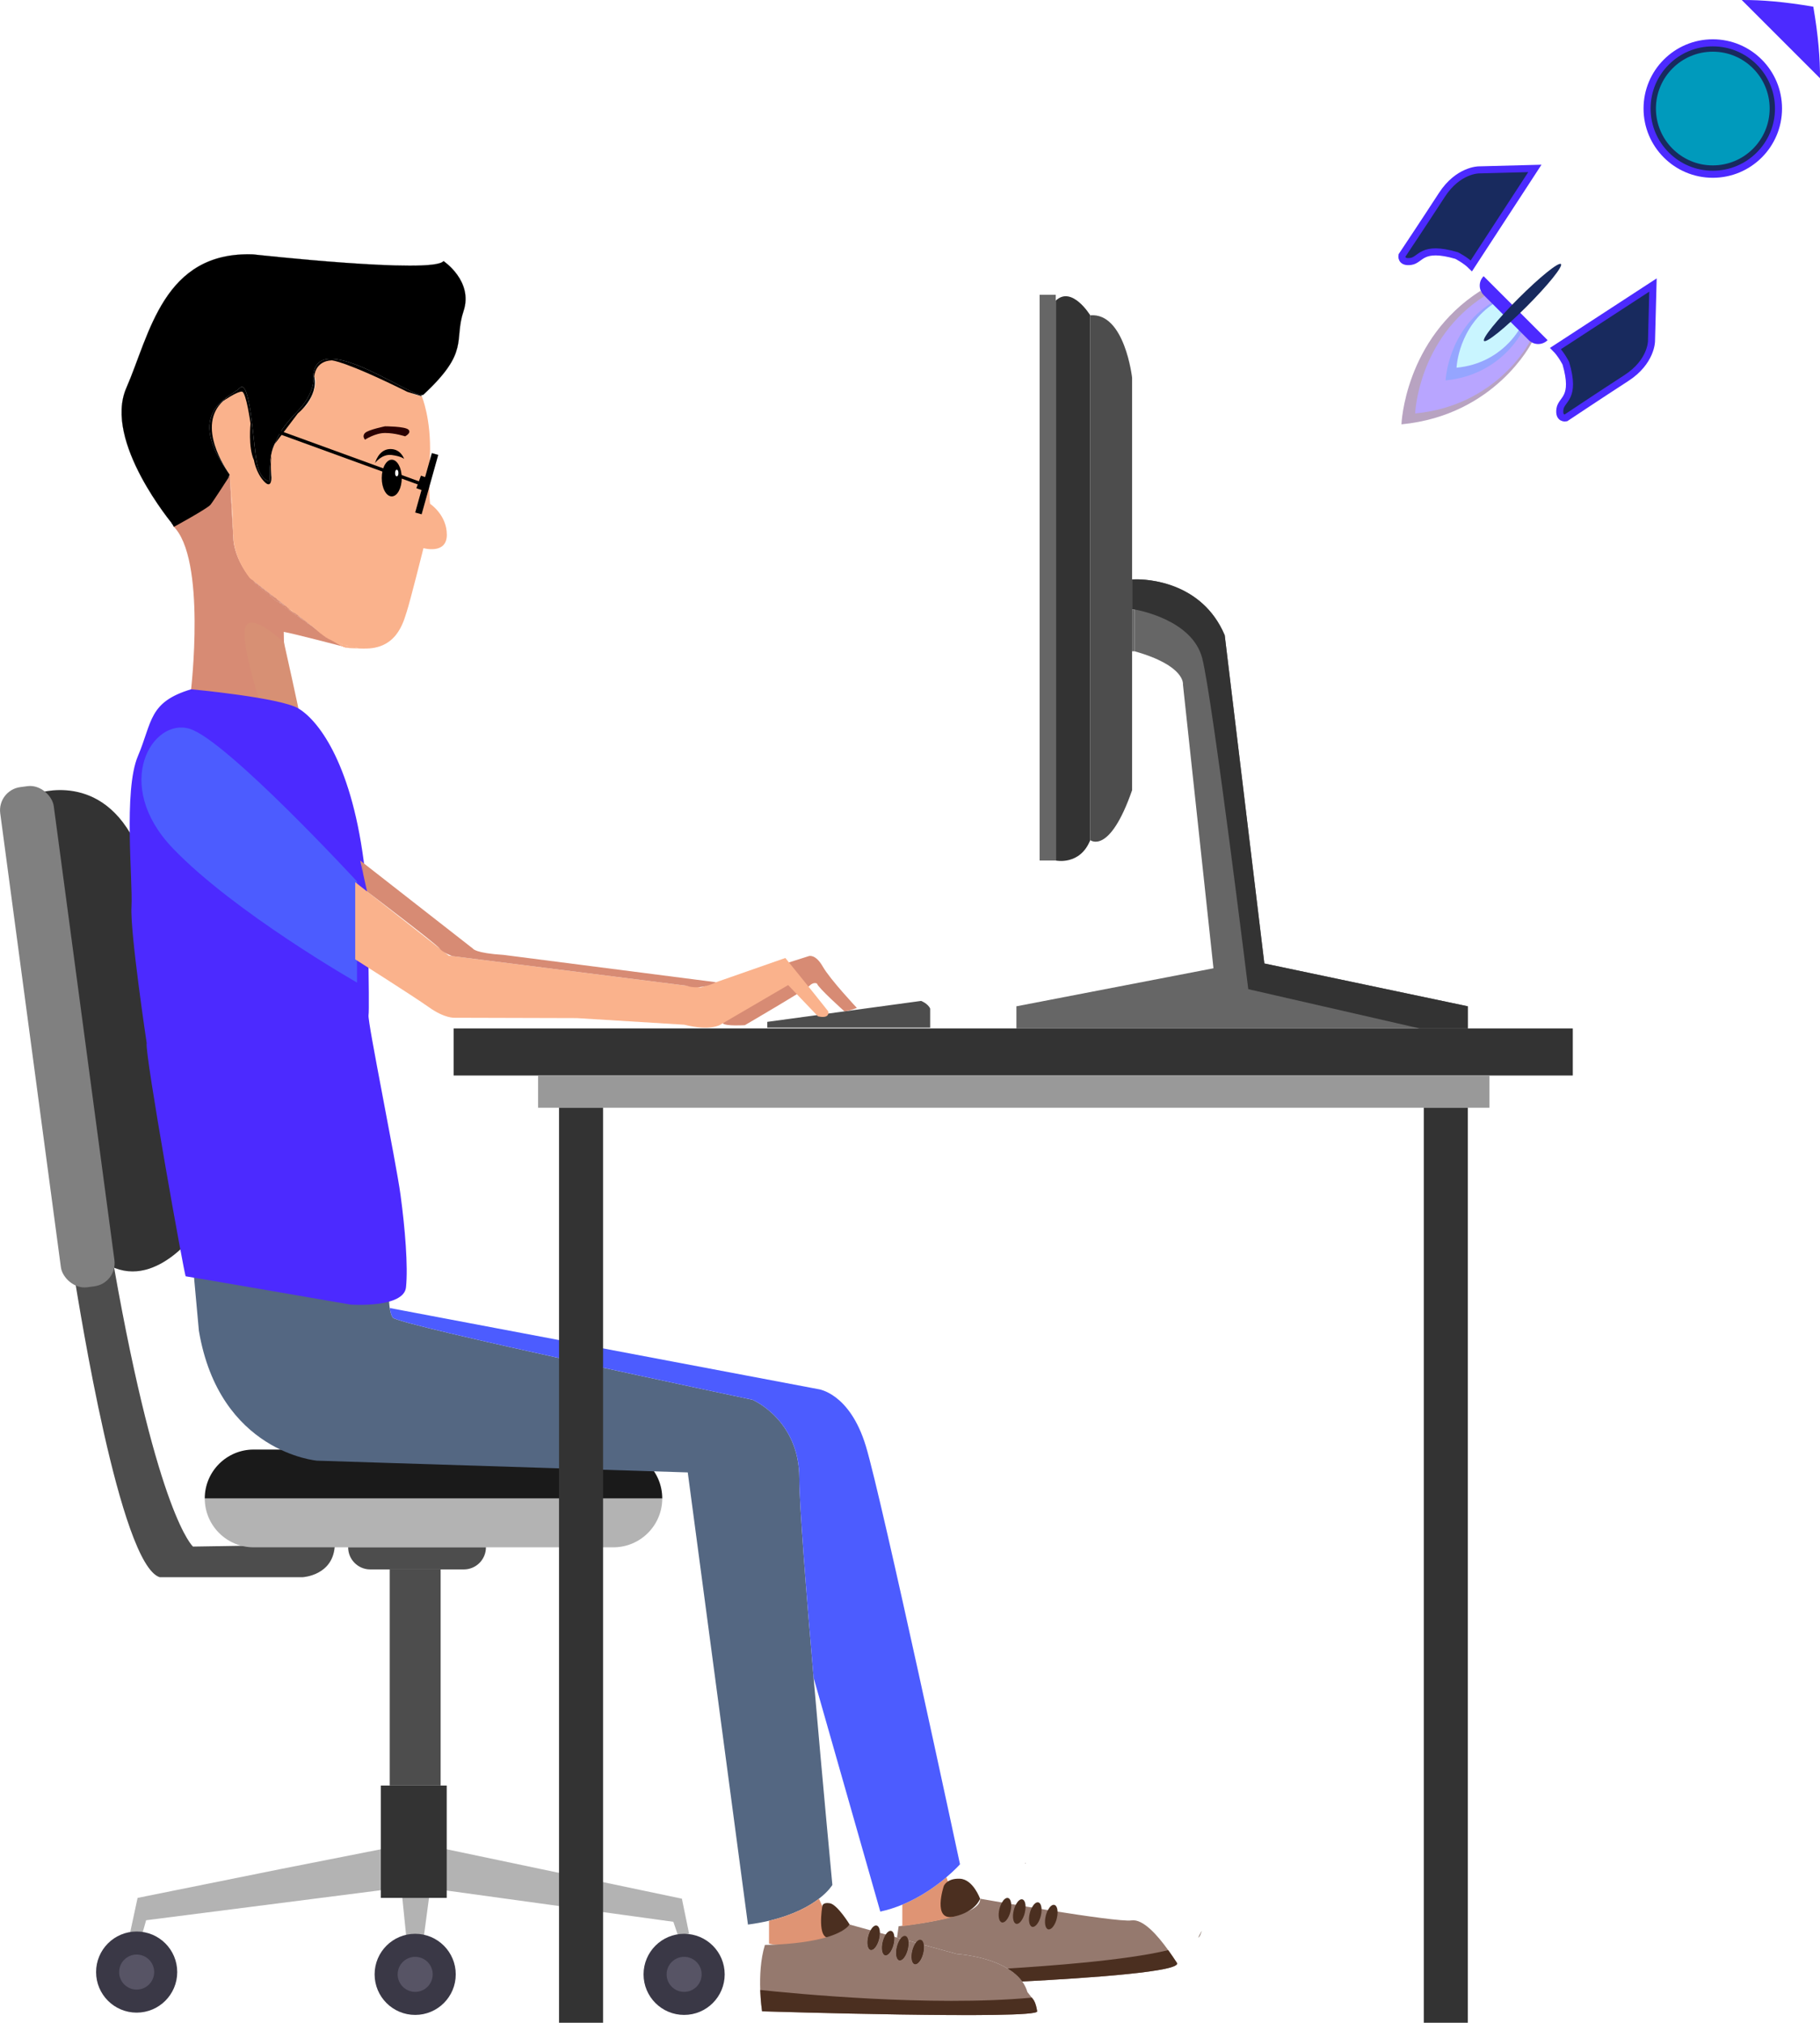 <?xml version="1.0" encoding="UTF-8"?>
<svg id="Layer_2" data-name="Layer 2" xmlns="http://www.w3.org/2000/svg" viewBox="0 0 11091.32 12327.6">
  <defs>
    <style>
      .cls-1 {
        fill: #999;
      }

      .cls-1, .cls-2, .cls-3, .cls-4, .cls-5, .cls-6, .cls-7, .cls-8, .cls-9, .cls-10, .cls-11, .cls-12, .cls-13, .cls-14, .cls-15, .cls-16, .cls-17, .cls-18, .cls-19, .cls-20, .cls-21, .cls-22, .cls-23, .cls-24, .cls-25, .cls-26, .cls-27 {
        stroke-width: 0px;
      }

      .cls-2 {
        fill: #4d4d4d;
      }

      .cls-3 {
        fill: #666;
      }

      .cls-4 {
        fill: #2a0001;
      }

      .cls-5 {
        fill: #95a5ff;
      }

      .cls-6 {
        fill: #fab28c;
      }

      .cls-7, .cls-28 {
        fill: #182a5e;
      }

      .cls-9 {
        fill: #1a1a1a;
      }

      .cls-10 {
        fill: #546782;
      }

      .cls-11 {
        fill: #95796e;
      }

      .cls-12 {
        fill: #3a3846;
      }

      .cls-13 {
        fill: #4c2aff;
      }

      .cls-14 {
        fill: gray;
      }

      .cls-15 {
        fill: #b3b3b3;
      }

      .cls-16 {
        fill: #333;
      }

      .cls-17 {
        fill: #fff;
      }

      .cls-29 {
        stroke: #000;
        stroke-width: .75px;
      }

      .cls-29, .cls-28 {
        stroke-miterlimit: 10;
      }

      .cls-18 {
        fill: #c9f5ff;
      }

      .cls-19 {
        fill: #4c5cff;
      }

      .cls-20 {
        fill: #4b2f20;
      }

      .cls-21 {
        fill: #df9474;
      }

      .cls-28 {
        stroke: #4c2aff;
        stroke-width: 43px;
      }

      .cls-22 {
        fill: #009abc;
      }

      .cls-23 {
        fill: #b8a3c1;
      }

      .cls-24 {
        fill: #575465;
      }

      .cls-25 {
        fill: #d79074;
      }

      .cls-26 {
        fill: #b8a5ff;
      }

      .cls-27 {
        fill: #d78b74;
      }
    </style>
  </defs>
  <g id="rocket">
    <path class="cls-17" d="m11050.71,40.85l-.16.16c-.01-.06-.02-.13-.03-.19.06,0,.13.02.19.03Z"/>
    <path class="cls-17" d="m11050.52,40.82c-.1-.02-.19-.04-.29-.05l.24-.24c.02.1.03.19.05.29Z"/>
  </g>
  <g id="arms">
    <g>
      <path class="cls-29" d="m2824.78,1896.26c-61.03,183.1,40.69,244.13-244.13,508.6-2.91,2.71-8.11,3.37-15.29,2.31-108.99-16-675.14-427.25-656.06-83.69,0,0,0,61.03-61.03,142.41-40.84,54.46-127.24,118.02-173.83,239.48l-5.14,6.78c-7.77,17.42-12.49,39.55-15.22,62.65-9.59,45.7-13.59,98.18-9.25,159,0,0-61.03,0-81.37-122.06-20.35-122.07-40.69-508.6-101.72-447.57-60.89,60.89-344.57,142.04-62.94,526.34.25.34.48.65.68.93.2.27.38.52.53.72.46.63.7.95.7.95h-.01c-.97,1.76-102.88,183.69-345.84,305.16,0,0-427.22-508.6-284.81-834.1,142.4-325.5,223.78-834.1,773.06-813.76,0,0,1098.57,122.07,1159.61,40.69,0,0,183.09,122.07,122.06,305.16Z"/>
      <path class="cls-29" d="m1399.48,2891.44c.18.24.35.48.53.72-.15-.2-.33-.45-.53-.72Z"/>
      <path class="cls-29" d="m1674.44,2705.37c-8.17,21.28-15.11,44.33-20.36,69.43,2.73-23.1,7.45-45.23,15.22-62.65l5.14-6.78Z"/>
      <path class="cls-27" d="m1054.22,3205.19s233.32-104.37,346.48-312.08l22.02,397.79s7.16,183.48,210.13,329.53c202.96,146.05-7.3,0-7.3,0,0,0,445.77,327.66,479.68,323.61,0,0-322.55-84.48-376.06-93.07,0,0-.53,290.67,61.04,429.57,0,0,93.07,121.71-4.3,101.66,0,0-214.3,2.67-294.88-40.67,0,0-269.82-91.57-327.81-128.19,0,0,96.88-812.38-109.01-1008.15Z"/>
      <path class="cls-25" d="m1730.68,3916.32s-201.59-192.45-236-93.8c-34.41,98.65,118,550.02,118,550.02,0,0,217.31,25.96,215.98,0-1.33-25.96-97.98-456.22-97.98-456.22Z"/>
      <path class="cls-6" d="m2570.48,2415.03s58.51,138.58,49.6,364.27c-8.91,225.7.92,291.29.92,291.29,0,0,102.06,66.64,102.06,188.71,0,122.06-142.41,81.38-142.41,81.38,0,0-81.38,325.5-101.72,386.53-20.34,61.03-61.03,244.13-284.81,223.78,0,0-142.41-20.34-223.78-81.38-81.38-61.03-447.57-345.85-447.57-345.85,0,0-101.72-122.06-101.72-264.47s-20.34-366.19-20.34-366.19c0,0-223.78-305.16-40.69-447.57l125-82.56s55.23,184.28,46.49,275.83c-8.74,91.55,62.26,335.67,108.14,305.16,45.88-30.52-50.03-152.58,79.3-305.16,0,0,88.64-132.24,129.33-152.58,40.69-20.34,91.27-152.41,69.64-184.13-21.63-31.72,37.49-147.07,167.25-95.16,0,0,282.1,111.02,342.91,147.07,60.8,36.05,101.46,52.83,142.41,61.02Z"/>
      <path class="cls-6" d="m2065.99,2375.1h-6.64c-.78,0-1.54.69-1.5,1.5s.66,1.5,1.5,1.5h6.64c.78,0,1.54-.69,1.5-1.5s-.66-1.5-1.5-1.5h0Z"/>
      <path class="cls-6" d="m1923.22,2302.52c.98,8.04.16,16.11-1.24,24.05s-3.14,15.73-4.77,23.58c-3.09,14.93-6.01,29.92-9.61,44.74s-7.66,28.56-13.52,42.13c-5.56,12.87-12.71,24.99-21.45,35.96-9.52,11.94-20.79,22.45-33.36,31.12l.45.59c9.92-11.99,19.28-24.44,28.04-37.3s17.04-26.34,24.6-40.07c4.29-7.79,8.37-15.7,12.24-23.71l-.69-.29c-5.7,17.11-14.31,33.06-24.52,47.88s-22.15,28.75-34.46,42.05c-6.92,7.48-14,14.81-21.09,22.12-.34.35.19.88.53.53,12.78-13.18,25.52-26.41,37.34-40.47s22.29-28.36,30.85-44.22c4.79-8.88,8.88-18.13,12.07-27.7.13-.4-.5-.67-.69-.29-6.79,14.05-14.22,27.79-22.3,41.14-8.03,13.29-16.69,26.2-25.93,38.69-5.32,7.18-10.83,14.22-16.53,21.11-.25.3.08.85.45.59,22.64-15.61,40.91-37.13,52.66-61.99,12.89-27.27,18.36-57.27,24.42-86.6,1.86-8.99,3.83-17.96,5.53-26.97s2.79-17.73,1.7-26.65c-.06-.47-.81-.48-.75,0h0Z"/>
      <path class="cls-6" d="m1794.84,2561.37c-2.37,1.92-4.74,3.84-7.11,5.76-1.17.95-2.33,1.89-3.5,2.84-.54.44-1.09.97-1.76,1.21-.37.13-.75.19-1.08-.05-.26-.19-.55-.61-.29-.92.3-.37-.22-.9-.53-.53-.7.85-.08,2.07.93,2.33,1.53.39,3.09-1.38,4.13-2.22,3.24-2.63,6.49-5.26,9.73-7.89.38-.3-.16-.83-.53-.53h0Z"/>
      <path class="cls-6" d="m1787.41,2557.75c-4.44,4.44-8.88,8.87-13.33,13.31-4.17,4.16-8.42,8.27-12.33,12.68s-7.05,9.09-10.12,14.02-6.28,9.71-9.79,14.31c-4.01,5.25-8.34,10.26-12.94,15.01-.34.35.19.88.53.53,7.9-8.16,14.98-17.09,21.09-26.66,3.27-5.12,6.33-10.3,10.27-14.95s7.95-8.53,12.07-12.64c5.03-5.02,10.05-10.04,15.08-15.06.34-.34-.19-.87-.53-.53h0Z"/>
      <path class="cls-6" d="m1658.98,2882.81c-.54,9.85-1.08,19.7-1.63,29.55-.47,8.46.11,18.4-5.29,25.5-4.11,5.4-10.81,8.23-17.42,8.92-7.4.76-14.54-1.19-21.02-4.72-8.26-4.51-15.14-11.09-21.88-17.57l-.36.63c7.66,3.16,14.84,7.1,22.06,11.15,6.23,3.49,12.98,6.83,20.29,6.8,13.85-.07,24.21-11.59,30.15-22.96,4.05-7.74,6.9-16.04,10.67-23.92.21-.43-.44-.81-.65-.38-6.19,12.95-10.08,27.75-20.85,37.88-4.82,4.53-10.92,8.03-17.62,8.55-7.42.58-14.34-2.6-20.68-6.1-7.62-4.21-15.12-8.42-23.19-11.75-.36-.15-.62.38-.36.63,11.27,10.84,24.47,23.27,41.25,22.66,6.58-.24,13.34-2.41,18.15-7.06,6.15-5.95,6.74-14.48,7.18-22.54.65-11.75,1.29-23.51,1.94-35.26.03-.48-.72-.48-.75,0h0Z"/>
      <path class="cls-6" d="m1526.85,2630.06c.13,21.13.88,42.26,2.26,63.36,1.33,20.31,3.15,40.63,6.68,60.69,1.99,11.29,4.53,22.49,7.81,33.48.12.39.79.34.74-.1-2.72-21.08-5.04-42.2-6.95-63.37-.95-10.54-1.79-21.09-2.54-31.65-.72-10.27-1.34-20.56-2.34-30.81-1.12-11.45-2.74-22.87-5.48-34.05-.11-.47-.84-.27-.72.2,4.92,20.06,6.15,40.74,7.56,61.27,1.44,21.01,3.28,41.99,5.52,62.93,1.27,11.84,2.67,23.66,4.2,35.47l.74-.1c-5.83-19.53-9.3-39.67-11.55-59.9s-3.56-41.32-4.37-62.01c-.46-11.8-.72-23.6-.8-35.41,0-.48-.75-.48-.75,0h0Z"/>
      <path class="cls-6" d="m1543.37,2779.35c.41,6.57,1.55,13.07,3.4,19.39.14.46.86.27.72-.2-1.84-6.25-2.97-12.68-3.38-19.19-.03-.48-.78-.48-.75,0h0Z"/>
      <path class="cls-6" d="m1478.4,2369.17c-3.05,5.4-7.62,9.75-13.15,12.55l.51.51c1.78-3.14,4.34-5.68,7.5-7.43l-.51-.51c-3.25,4.4-7.53,7.85-11.94,11.04-4.65,3.36-9.38,6.61-14.09,9.89-9.78,6.81-19.6,13.56-29.45,20.25-5.57,3.78-11.16,7.55-16.76,11.3l.45.59c9.06-7.52,18.34-14.78,27.83-21.76.38-.28.01-.93-.38-.65-9.54,7.02-18.87,14.31-27.98,21.87-.33.27.1.83.45.59,20.08-13.44,40.14-26.99,59.79-41.06,4.71-3.37,9.27-7,12.73-11.68.24-.32-.21-.68-.51-.51-3.26,1.81-5.93,4.45-7.77,7.7-.19.34.18.68.51.51,5.64-2.85,10.32-7.31,13.42-12.81.24-.42-.41-.8-.65-.38h0Z"/>
      <path class="cls-6" d="m1487.82,2405.07c.2,3.95.41,7.89.61,11.84.02.48.78.48.75,0-.2-3.95-.41-7.89-.61-11.84-.02-.48-.78-.48-.75,0h0Z"/>
      <path class="cls-6" d="m1486.91,2401.87c.28,2.7.55,5.4.83,8.09l.41,3.98c.07.66.1,1.33.2,1.99.06.38.15.56.51.7.45.18.64-.55.2-.72-.06-.02-.13-1.58-.14-1.68l-.17-1.7-.36-3.55c-.24-2.37-.49-4.73-.73-7.1-.05-.48-.8-.48-.75,0h0Z"/>
      <path class="cls-6" d="m1488.46,2406.7c1.14,7.36,4.82,13.89,7.52,20.74,2.91,7.38,4.15,15.22,4.68,23.1.3,4.5.39,9.02.47,13.53,0,.48.76.48.75,0-.14-7.87-.3-15.78-1.59-23.57-.64-3.88-1.56-7.71-2.89-11.41-1.23-3.41-2.77-6.7-4.21-10.03-1.75-4.05-3.33-8.18-4.01-12.56-.07-.48-.8-.27-.72.2h0Z"/>
      <path class="cls-6" d="m1485.8,2398.37c4.03,8.78,7.41,17.85,10.12,27.12.14.46.86.27.72-.2-2.73-9.34-6.14-18.46-10.2-27.3-.2-.44-.85-.06-.65.38h0Z"/>
      <path class="cls-6" d="m1305.76,2532.21c-3.56,4.98-5.08,11.35-7.05,17.06-1.01,2.93-2,5.88-2.45,8.96s-.51,6.26-1.57,9.24l.72.2c.35-1.33.4-2.63.17-3.99-.06-.36-.67-.36-.72,0-1.62,10.11-2.69,20.3-3.19,30.52h.75c.18-5.47.35-10.94.53-16.41.02-.48-.73-.48-.75,0-.18,5.47-.35,10.94-.53,16.41-.02.48.73.48.75,0,.49-10.16,1.55-20.28,3.16-30.32h-.72c.21,1.23.14,2.39-.17,3.59-.12.47.56.65.72.2.97-2.73,1.12-5.6,1.47-8.45.39-3.21,1.35-6.26,2.4-9.31s2.03-5.94,3.08-8.91,2.22-5.86,4.05-8.42c.28-.39-.37-.77-.65-.38h0Z"/>
      <path class="cls-6" d="m1291.43,2593.54l.1,1.87h.75c-.13-1.01-.27-2.01-.4-3.02-.06-.47-.81-.48-.75,0,.53,4.31.09,8.67,0,13s-.04,8.64.13,12.96c.34,8.39.97,16.95,2.58,25.21.92,4.7,2.91,9.2,3.21,14.02l.7-.19c-.45-1.05-.89-2.1-1.34-3.15-.18-.42-.74-.09-.69.29,1.29,8.33,3.57,16.47,6.8,24.25.18.44.91.25.72-.2-3.23-7.79-5.51-15.92-6.8-24.25l-.69.29c.45,1.05.89,2.1,1.34,3.15.15.34.72.17.7-.19-.25-4.03-1.7-7.8-2.67-11.69-1.06-4.22-1.55-8.59-2.02-12.91-.94-8.59-1.36-17.24-1.26-25.87.06-4.88.62-9.85.03-14.71h-.75c.13,1.01.27,2.01.4,3.02.06.46.78.5.75,0l-.1-1.87c-.02-.48-.77-.48-.75,0h0Z"/>
      <path class="cls-6" d="m1300.79,2673.8c1.07,1.4.76,3.16.86,4.81.1,1.55.72,2.48,1.49,3.76,1.05,1.75.88,3.92,1.24,5.87.38,2.06,1.02,4.07,1.67,6.05,2.59,7.95,5.61,15.81,8.76,23.55,1.72,4.22,3.54,8.39,5.53,12.48.21.43.86.05.65-.38-3.66-7.54-6.74-15.33-9.66-23.18-1.45-3.9-2.92-7.81-4.25-11.76-.69-2.06-1.37-4.14-1.83-6.27-.41-1.88-.28-3.96-.97-5.76-.29-.76-.79-1.37-1.21-2.06-.57-.94-.67-1.96-.69-3.04-.03-1.57.06-3.16-.94-4.47-.29-.38-.94,0-.65.38h0Z"/>
      <path class="cls-6" d="m1320.78,2730.03c.1,1.17.58,2.18,1.1,3.21.58,1.17,1.19,2.33,1.82,3.48,1.28,2.35,2.64,4.65,4.08,6.9.18.29.74.21.7-.19-.11-1.05-.6-1.88-1.24-2.71-.85-1.1-1.75-2.16-2.62-3.24-.27-.34-.79.09-.59.45,1.44,2.56,2.87,5.14,4.27,7.72l.59-.45c-.67-.65-1.24-1.35-1.72-2.15-.26-.42-.85-.05-.65.38.55,1.17,1.19,2.28,1.93,3.34.23.32.83.14.69-.29l-.61-1.77c-.16-.45-.88-.26-.72.2l.61,1.77.69-.29c-.74-1.06-1.38-2.17-1.93-3.34l-.65.38c.52.85,1.13,1.61,1.84,2.3.31.3.79-.08.59-.45-1.4-2.58-2.83-5.16-4.27-7.72l-.59.45c.69.85,1.38,1.7,2.07,2.55s1.45,1.73,1.57,2.86l.7-.19c-1.33-2.08-2.59-4.19-3.78-6.35-.58-1.06-1.15-2.12-1.69-3.19-.59-1.16-1.3-2.35-1.42-3.68-.04-.48-.79-.48-.75,0h0Z"/>
      <path class="cls-6" d="m1306.46,2530.11c-.04.23-.09.45-.15.67-.03.11-.06.22-.1.33-.02.05-.04.11-.06.16-.02.06.02-.04,0,.02-.01.03-.03.06-.04.09-.04.09-.09.19-.15.28-.03.05-.06.09-.09.13.04-.05-.01.01-.02.02-.02.02-.03.04-.05.05-.04.04-.07.08-.11.11,0,0-.08.06-.04.04.03-.02-.03.02-.03.02-.04.03-.09.06-.14.08-.02.01-.04.02-.06.03-.1.05.06-.02-.05.02l.46.46c.19-.92.47-1.83.86-2.69.08-.18.05-.4-.13-.51-.16-.09-.43-.05-.51.13-.42.92-.74,1.88-.94,2.87-.05.26.17.57.46.46,1.07-.39,1.43-1.55,1.62-2.58.04-.2-.06-.4-.26-.46-.18-.05-.42.06-.46.26h0Z"/>
      <path class="cls-6" d="m2001.6,2198.11c-10.35,1.75-21.2,2.94-30.66,7.79l.15.26c1.44-.8,2.88-1.6,4.32-2.41.15-.08.05-.33-.12-.27-6.99,2.3-13.57,5.69-19.5,10.06l.18.24c1.59-1.56,3.38-2.82,5.37-3.81l-.18-.24c-3.49,2.71-7.64,4.36-11.17,7s-6.07,6.11-8.74,9.41c-5.24,6.47-10.23,13.34-12.7,21.38-.06.18.23.26.29.08,2.54-8.28,7.75-15.29,13.16-21.92,2.73-3.35,5.41-6.85,9.01-9.32,3.36-2.31,7.14-3.92,10.37-6.43.14-.11-.04-.31-.18-.24-2.02,1-3.83,2.29-5.43,3.86-.12.12.04.34.18.24,5.91-4.35,12.46-7.73,19.43-10.03l-.12-.27c-1.44.8-2.88,1.6-4.32,2.41-.17.09-.02.35.15.26,9.43-4.84,20.27-6.02,30.59-7.76.19-.03.11-.32-.08-.29h0Z"/>
      <path class="cls-6" d="m1996.64,2198.89c-2.28.74-4.67,1-7.06.79-.19-.02-.19.28,0,.3,2.41.22,4.84-.05,7.14-.8.18-.06.1-.35-.08-.29h0Z"/>
      <path class="cls-6" d="m2055.07,2200.48c15.38,2.72,30.62,6.18,45.67,10.37,7.37,2.05,14.69,4.28,21.95,6.68,3.78,1.25,7.55,2.55,11.3,3.89.9.32,1.8.65,2.7.98.44.16,2.05.48,2.24.83.74,1.29-4.79.83-5.34.77-4.44-.46-8.81-1.55-13.17-2.49s-9.1-1.97-13.65-2.95l-.04.29c2.56.27,5.05.84,7.47,1.7.18.07.26-.22.08-.29-2.45-.88-4.97-1.45-7.55-1.72-.17-.02-.2.26-.04.29,6.31,1.36,12.63,2.74,18.94,4.09,2.79.59,5.59,1.15,8.43,1.41,1.54.14,4.61.79,5.49-1.02.05-.09,0-.18-.09-.22-21.29-7.91-43.12-14.32-65.31-19.17-6.31-1.38-12.64-2.62-18.99-3.75-.19-.03-.27.26-.08.29h0Z"/>
      <path class="cls-6" d="m2139.35,2223.28c21.83,6.9,43.17,15.26,64.22,24.25,21.08,9,41.89,18.6,62.75,28.09,12.04,5.48,24.07,10.95,36.11,16.43.17.08.33-.18.15-.26-21.37-9.72-42.73-19.47-64.12-29.15-20.67-9.35-41.43-18.54-62.59-26.75-12.02-4.67-24.16-9.01-36.45-12.89-.18-.06-.26.23-.08.29h0Z"/>
      <path class="cls-6" d="m2135.79,2228.65c20.91,5.8,41.85,11.62,62.17,19.3,5.91,2.23,11.76,4.63,17.53,7.21l.12-.27c-12.03-3-24.06-5.99-36.09-8.99-.19-.05-.25.22-.08.29,9.14,3.84,18.28,7.67,27.42,11.51,4.49,1.88,8.96,3.8,13.47,5.64s8.64,3.32,13.19,4.17c.19.04.26-.22.08-.29-6.09-2.52-12.29-4.77-18.59-6.74l-.04.29c.64,0,1.21-.19,1.64-.69.11-.13.37-.88.47-.93.29-.15,1.03.38,1.34.53,2.26,1.12,4.55,2.16,6.87,3.14,4.59,1.95,9.27,3.68,13.98,5.33,9.67,3.38,19.47,6.4,28.93,10.33,5.42,2.25,10.72,4.81,15.75,7.84l.12-.27c-5.4-1-10.66-2.59-15.71-4.76l-.12.27c10.96,3.83,21.92,7.67,32.88,11.5.18.06.26-.23.08-.29-10.96-3.83-21.92-7.67-32.88-11.5-.16-.06-.27.21-.12.27,5.07,2.18,10.35,3.79,15.78,4.79.16.03.27-.18.12-.27-16.14-9.74-34.6-14.23-52.07-20.86-5.1-1.94-10.13-4.07-14.99-6.56-.1-.05-.22.01-.23.13-.06.96-.89,1.7-1.83,1.69-.17,0-.2.24-.04.29,6.29,1.97,12.49,4.22,18.59,6.74l.08-.29c-4.56-.85-8.91-2.42-13.19-4.17-4.51-1.84-8.98-3.76-13.47-5.64-9.14-3.84-18.28-7.67-27.42-11.51l-.08.29c12.03,3,24.06,5.99,36.09,8.99.16.04.28-.2.12-.27-19.98-8.94-40.89-15.52-61.91-21.53-5.94-1.7-11.9-3.35-17.86-5.01-.19-.05-.27.24-.08.29h0Z"/>
      <path class="cls-6" d="m2303.36,2293.04c5.52,3.44,11.53,5.97,17.42,8.67s12.15,5.67,18.17,8.61c12.04,5.88,23.95,12.05,35.71,18.48,6.58,3.6,13.11,7.29,19.59,11.06.17.1.32-.16.15-.26-23.17-13.48-46.97-25.89-71.3-37.16-6.6-3.06-13.41-5.82-19.59-9.68-.16-.1-.32.16-.15.26h0Z"/>
      <path class="cls-6" d="m2349.05,2323.54c-13.12-.95-26.18-2.68-39.09-5.18-.19-.04-.27.25-.08.29,12.94,2.5,26.03,4.24,39.17,5.19.19.01.19-.29,0-.3h0Z"/>
      <path class="cls-16" d="m1753.73,3706.62c2.97,1.5,5.81,3.26,8.47,5.25.63.47,1.7.12,2.05-.54.42-.79.13-1.55-.54-2.05-2.67-2-5.5-3.75-8.47-5.25-.7-.35-1.66-.21-2.05.54-.36.68-.21,1.67.54,2.05h0Z"/>
      <path class="cls-6" d="m1752.19,3706.04c2.41.91,4.82,1.84,7.2,2.84,1.14.48,2.28.98,3.41,1.5,1,.46,2.16.87,3.02,1.57l1.82-2.36c-4.07-2.99-8.88-4.94-13.89-5.63-1.48-.2-2.49,1.29-1.46,2.51.67.79,1.64,1.32,2.52,1.85.92.55,1.86,1.08,2.77,1.65,1.6,1,3.17,2.13,4.25,3.72l2.36-1.82c-3.06-3.03-6.64-5.39-10.18-7.82-1.6-1.1-3.09,1.5-1.51,2.59,3.62,2.51,7.34,4.87,11.16,7.06,1.71.98,3.05-1.48,1.51-2.59-4.54-3.3-9.41-6.1-14.55-8.36-1.53-.68-3,1.02-1.82,2.36,1,1.14,2.25,2.02,3.56,2.76.63.36,1.27.69,1.91,1.03.47.25,1.27.52,1.6.97l.9-2.2c-.36.11-.9-.2-1.24-.34-.55-.22-1.07-.5-1.61-.75-1.09-.52-2.19-1.02-3.36-1.33-1.87-.49-2.67,2.4-.8,2.89,1.31.34,2.49.97,3.71,1.54s2.69,1.32,4.09.88c.85-.26,1.49-1.38.9-2.2-.95-1.33-2.47-1.92-3.87-2.68s-2.64-1.52-3.67-2.69l-1.82,2.36c5.13,2.27,10.01,5.07,14.55,8.36l1.51-2.59c-3.82-2.2-7.54-4.55-11.16-7.06l-1.51,2.59c3.33,2.29,6.69,4.5,9.57,7.35,1.18,1.16,3.34-.37,2.36-1.82-1.2-1.76-2.78-3.13-4.55-4.3-.94-.62-1.92-1.18-2.89-1.75-.87-.51-1.91-.99-2.57-1.77l-1.46,2.51c4.79.66,9.27,2.47,13.17,5.32,1.36,1,3.14-1.28,1.82-2.36-2.03-1.65-4.73-2.57-7.12-3.58-2.59-1.09-5.21-2.11-7.83-3.1-.76-.29-1.64.32-1.85,1.05-.23.84.29,1.56,1.05,1.85h0Z"/>
      <path class="cls-6" d="m1755.37,3704.29c-2.12-3.19-5.11-5.51-8.72-6.8-1.72-.61-2.42,1.81-1.16,2.74,3.02,2.21,6.24,4.1,9.65,5.64,1.73.78,3.19-1.55,1.51-2.59-3.51-2.17-7.19-4-11.02-5.52-1.17-.46-2.46,1.18-1.69,2.2,2.17,2.88,5.05,4.95,8.53,5.96,1.74.51,2.45-1.78,1.16-2.74-2-1.48-4.31-2.45-6.77-2.83-1.34-.21-2.69,1.4-1.46,2.51,8.28,7.45,19.63,9.82,28.27,16.7l1.46-2.51c-3.16-1.1-6.19-2.47-9.11-4.1-1.43-.8-3.15,1.21-1.82,2.36,4,3.42,8.23,6.56,12.68,9.37,1.43.9,3.08-1.2,1.82-2.36-4.82-4.44-10.22-8.2-16.07-11.14-1.76-.89-3.04,1.45-1.51,2.59,8.27,6.2,16.82,12.02,25.61,17.46l1.51-2.59c-4.49-2.66-9.19-4.92-14.06-6.8-1.7-.66-2.42,1.82-1.16,2.74,6.6,4.82,13.37,9.41,20.28,13.78,1.23.78,2.92-.81,2.05-2.05-4.38-6.32-10.43-11.35-17.52-14.35-1.75-.74-3.15,1.48-1.51,2.59,3.41,2.31,6.83,4.62,10.24,6.93s6.58,4.5,10.11,6.36c1.44.76,3.15-1.18,1.82-2.36-7.12-6.32-15.07-11.65-23.65-15.78-1.78-.86-3.03,1.43-1.51,2.59,4.14,3.18,8.22,6.46,12.21,9.82,3.54,2.98,6.99,6.71,11.54,8.08,1.34.4,2.23-1.08,1.69-2.2-.91-1.89-3.13-3.2-4.79-4.38-1.93-1.37-3.95-2.61-6-3.79-4.15-2.39-8.4-4.6-12.54-7s-8.55-4.59-11.84-7.98c-1.63-1.68-3.08-3.53-4.82-5.11s-3.63-2.94-5.47-4.37c-4.2-3.24-7.9-7.05-10.92-11.43l-2.05,2.05c2.24,1.33,4.48,2.67,6.72,4,1.42.84,3.19-1.28,1.82-2.36-3.41-2.67-7.07-4.82-11.07-6.5-1.55-.65-2.71,2.05-1.16,2.74,2.43,1.09,4.87,2.18,7.3,3.27,1.75.78,3.14-1.49,1.51-2.59-3.36-2.28-6.93-4.16-10.67-5.72-1.67-.7-2.43,1.83-1.16,2.74l13.39,9.54,1.51-2.59c-3.54-1.99-7.08-3.98-10.61-5.97-1.43-.81-3.15,1.21-1.82,2.36,3.2,2.75,6.7,5.08,10.5,6.92,1.73.84,3.14-1.52,1.51-2.59-2.32-1.53-4.71-2.92-7.18-4.18-1.54-.78-2.94,1.06-1.82,2.36,3.26,3.77,7.22,6.89,11.64,9.18,1.71.89,3.18-1.6,1.51-2.59-2.97-1.77-6.03-3.35-9.19-4.74-1.41-.62-3.26,1.18-1.82,2.36,2.2,1.78,4.45,3.49,6.78,5.1,1.41.98,3.03-1.19,1.82-2.36-3.17-3.04-6.75-5.6-10.66-7.58-1.74-.88-3.08,1.48-1.51,2.59,1.8,1.28,3.74,2.25,5.81,2.99,1.41.5,2.55-1.53,1.46-2.51-2.91-2.63-5.97-5.08-9.16-7.36-1.57-1.12-3.07,1.48-1.51,2.59,2.98,2.13,5.83,4.43,8.56,6.89l1.46-2.51c-1.83-.65-3.51-1.56-5.09-2.69l-1.51,2.59c3.7,1.87,7.07,4.24,10.06,7.12l1.82-2.36c-2.11-1.47-4.17-3.01-6.17-4.63l-1.82,2.36c3.16,1.4,6.23,2.98,9.19,4.74l1.51-2.59c-4.22-2.19-7.92-5.12-11.03-8.71l-1.82,2.36c2.47,1.26,4.87,2.65,7.18,4.18l1.51-2.59c-3.56-1.73-6.89-3.87-9.9-6.46l-1.82,2.36c3.54,1.99,7.08,3.98,10.61,5.97,1.71.96,3.06-1.49,1.51-2.59l-13.39-9.54-1.16,2.74c3.5,1.46,6.82,3.3,9.96,5.42l1.51-2.59c-2.43-1.09-4.87-2.18-7.3-3.27l-1.16,2.74c3.47,1.46,6.77,3.41,9.74,5.73l1.82-2.36c-2.24-1.33-4.48-2.67-6.72-4-1.23-.74-2.93.78-2.05,2.05,2.64,3.83,5.73,7.33,9.28,10.34s7.35,5.56,10.48,9.07c1.55,1.74,3.12,3.38,5.01,4.76s3.91,2.55,5.9,3.74c4.24,2.54,8.56,4.92,12.89,7.3,2.34,1.29,4.66,2.6,6.9,4.05,1.06.68,2.09,1.39,3.1,2.14s2.27,1.51,2.82,2.65l1.69-2.2c-2.21-.66-4.04-2.05-5.78-3.52-1.85-1.57-3.67-3.15-5.53-4.7-3.84-3.2-7.75-6.32-11.72-9.36l-1.51,2.59c8.35,4.02,16.11,9.15,23.04,15.31l1.82-2.36c-3.53-1.86-6.81-4.13-10.11-6.36l-10.24-6.93-1.51,2.59c6.61,2.8,12.35,7.36,16.44,13.27l2.05-2.05c-6.91-4.36-13.68-8.96-20.28-13.78l-1.16,2.74c4.63,1.78,9.08,3.96,13.34,6.49,1.67.99,3.15-1.58,1.51-2.59-8.79-5.44-17.33-11.27-25.61-17.46l-1.51,2.59c5.63,2.83,10.82,6.4,15.46,10.67l1.82-2.36c-4.24-2.68-8.27-5.64-12.07-8.9l-1.82,2.36c3.14,1.75,6.43,3.22,9.83,4.4,1.36.48,2.63-1.57,1.46-2.51-8.63-6.88-20.03-9.29-28.27-16.7l-1.46,2.51c2.24.35,4.23,1.18,6.06,2.53l1.16-2.74c-2.67-.78-5.05-2.35-6.73-4.58l-1.69,2.2c3.59,1.42,7.02,3.18,10.31,5.22l1.51-2.59c-3.41-1.54-6.63-3.42-9.65-5.64l-1.16,2.74c2.84,1.01,5.26,2.91,6.92,5.42,1.06,1.6,3.66.1,2.59-1.51h0Z"/>
      <path class="cls-27" d="m1536.97,3538.39c1.99,1.99,3.99,3.99,5.98,5.98l2.12-2.12c-1.31-1.25-2.62-2.49-3.92-3.74l-1.82,2.36c18.35,12.41,35.57,26.47,53.05,40.06s35.63,27.71,53.44,41.56c10.06,7.82,20.11,15.64,30.17,23.47,1.51,1.17,3.64-.94,2.12-2.12-17.94-13.96-35.89-27.91-53.83-41.87s-35.76-27.85-53.67-41.74c-9.74-7.56-19.55-15.04-29.76-21.95-1.42-.96-3.04,1.19-1.82,2.36,1.31,1.25,2.62,2.49,3.92,3.74,1.4,1.33,3.49-.75,2.12-2.12-1.99-1.99-3.99-3.99-5.98-5.98-1.37-1.37-3.49.75-2.12,2.12h0Z"/>
      <path class="cls-27" d="m1534.31,3536.91c2.53,1.92,5.05,3.83,7.58,5.75,1.35,1.03,3.08-1.23,1.82-2.36-2.85-2.54-5.69-5.09-8.54-7.63l-1.82,2.36c5.91,3.09,10.07,8.37,14.39,13.29,2.23,2.54,4.53,5.01,7.15,7.15,3.23,2.64,6.63,5.08,9.95,7.61,1.54,1.17,3.03-1.44,1.51-2.59-3.36-2.55-6.85-5-10.07-7.74-2.53-2.15-4.75-4.63-6.93-7.13-4.3-4.94-8.58-10.1-14.49-13.18-1.44-.75-3.15,1.17-1.82,2.36,2.85,2.54,5.69,5.09,8.54,7.63l1.82-2.36c-2.53-1.92-5.05-3.83-7.58-5.75-1.54-1.17-3.03,1.44-1.51,2.59h0Z"/>
      <path class="cls-27" d="m1559.09,3559.04c4.19,3.85,8.93,7.06,14.09,9.48,1.48.69,3.09-1.08,1.82-2.36-3.78-3.79-8.32-6.64-13.35-8.45-1.23-.44-2.37,1.14-1.69,2.2,1.89,2.95,4.43,5.37,7.49,7.09,1.47.82,3.06-1.14,1.82-2.36-2.01-1.96-4.34-3.42-6.95-4.45-1.19-.47-2.43,1.18-1.69,2.2,3.86,5.38,8.98,9.73,14.98,12.56,1.45.68,3.14-1.11,1.82-2.36-3.66-3.45-7.86-6.12-12.49-8.05-1.67-.7-2.44,1.83-1.16,2.74,3.63,2.58,7.5,4.76,11.58,6.54,1.19.52,3.06-.69,2.05-2.05-1.7-2.3-3.74-4.22-6.18-5.73-1.44-.89-3.06,1.18-1.82,2.36,1.93,1.84,4.09,3.39,6.47,4.6,1.43.72,3.21-1.21,1.82-2.36-3-2.47-6.2-4.66-9.62-6.52-1.48-.8-3.05,1.12-1.82,2.36,3.45,3.46,7.16,6.63,11.08,9.54,1.44,1.07,2.88-1.15,1.82-2.36-2.05-2.32-4.34-4.37-6.85-6.19l-1.51,2.59c1.96,1.09,3.77,2.35,5.45,3.83,1.44,1.27,3.46-.71,2.12-2.12-1.97-2.09-3.95-4.18-5.92-6.27l-2.12,2.12c3.36,3.38,7,6.45,10.87,9.22,1.38.99,3.09-1.23,1.82-2.36l-7.25-6.39c-1.44-1.27-3.45.7-2.12,2.12,3.22,3.45,6.44,6.89,9.65,10.34,1.14,1.22,3.38-.43,2.36-1.82-3.12-4.21-6.59-8.12-10.44-11.68-1.43-1.32-3.39.67-2.12,2.12,3.41,3.89,7.16,7.45,11.24,10.64,1.48,1.16,3.53-.72,2.12-2.12-3.62-3.61-7.73-6.71-12.21-9.18-1.23-.68-2.96.76-2.05,2.05,2.89,4.12,6.3,7.81,10.21,10.97,1.23.99,3.34-.27,2.36-1.82-2.96-4.65-6.97-8.5-11.75-11.24-1.45-.83-3.08,1.17-1.82,2.36,3.37,3.17,7.22,5.78,11.44,7.69,1.21.55,3.02-.69,2.05-2.05-1.76-2.47-3.76-4.72-6.05-6.71-1.48-1.29-3.31.63-2.12,2.12,2.35,2.95,5.14,5.48,8.28,7.56,1.44.96,2.99-1.16,1.82-2.36-1.36-1.38-2.72-2.77-4.08-4.15-1.16-1.18-3.41.43-2.36,1.82,2.58,3.38,5.56,6.31,9,8.81,1.37,1,3.12-1.26,1.82-2.36-2.66-2.22-5.31-4.44-7.97-6.66-1.22-1.02-3.35.29-2.36,1.82,2.98,4.59,6.63,8.7,10.88,12.15,1.47,1.19,3.53-.74,2.12-2.12-3.52-3.45-7.37-6.54-11.49-9.23-1.21-.79-2.95.83-2.05,2.05,2.48,3.4,5.7,5.9,9.59,7.5,1.26.52,2.3-1.17,1.69-2.2-3.06-5.23-7.21-9.68-12.18-13.15-1.41-.98-3.02,1.19-1.82,2.36,1.95,1.9,3.91,3.8,5.86,5.71,1.4,1.36,3.38-.68,2.12-2.12-2.28-2.61-4.56-5.21-6.84-7.82l-2.12,2.12c2.58,2.09,5.17,4.17,7.75,6.26,1.26,1.02,3.25-.24,2.36-1.82-1.1-1.92-2.6-3.49-4.45-4.71-1.51-.99-2.85,1.12-1.82,2.36,3.09,3.68,6.45,7.12,10.05,10.3,1.21,1.06,3.36-.33,2.36-1.82-1.54-2.28-3.36-4.33-5.48-6.08-1.48-1.22-3.41.65-2.12,2.12,3.03,3.47,5.92,7.06,8.65,10.78,1.14,1.55,3.42.25,2.59-1.51-1.07-2.29-2.35-4.45-3.83-6.5-1.13-1.57-3.41-.25-2.59,1.51.77,1.67,1.78,3.17,2.98,4.56,1.1,1.28,3.32-.41,2.36-1.82-1.01-1.49-2.03-2.97-3.04-4.46s-3.03-.52-2.74,1.16c.59,3.48,1.46,6.89,2.6,10.22l2.89-.8c-1.07-2.68-2.31-5.27-3.75-7.77l-2.59,1.51c1.55,2.56,3.3,4.97,5.24,7.24.94,1.1,3.08-.07,2.51-1.46-1.34-3.26-2.67-6.52-4.01-9.78l-2.51,1.46c1.57,2.01,3.13,4.02,4.7,6.03,1.05,1.35,3.23-.39,2.36-1.82-1.54-2.51-3.32-4.86-5.33-7.01-1.33-1.43-3.35.66-2.12,2.12,1.91,2.27,3.83,4.55,5.74,6.82,1.13,1.34,3.14-.37,2.36-1.82-1.03-1.9-2.32-3.62-3.82-5.17-1.22-1.26-3.12.34-2.36,1.82,1.36,2.63,3.11,5.02,5.19,7.12,1.22,1.23,3.15-.33,2.36-1.82-1.06-1.97-2.11-3.95-3.17-5.92-.92-1.72-3.4-.21-2.59,1.51.99,2.12,2.17,4.13,3.54,6.04.92,1.28,3.32.58,2.74-1.16-.46-1.39-.92-2.78-1.39-4.17-.61-1.83-3.32-1.09-2.89.8.35,1.53.43,3.1.19,4.66l2.74-.36c-.56-.85-.76-1.63-.7-2.64l-2.95.4c.34,1.67.68,3.35,1.01,5.02.3,1.5,2.51,1.36,2.89,0,.53-1.85,1.05-3.7,1.58-5.54l-2.95-.4c0,1.72.02,3.45.02,5.17h3c-.1-1.62-.2-3.25-.31-4.87h-3l.57,6.76,2.95-.4-2.15-6.78c-.58-1.83-3.42-1.07-2.89.8.63,2.2,1.25,4.4,1.88,6.6.44,1.57,3.12,1.34,2.95-.4l-.69-7.01-2.95.4c.5,3.24,1.43,6.33,2.72,9.34.72,1.69,2.98.37,2.74-1.16-.43-2.71-.85-5.42-1.28-8.12l-2.89.8c.38,2.28.77,4.55,1.15,6.83.28,1.68,3,1.27,2.95-.4l-.17-5.88-2.95.4c1.02,2.54,1.71,5.19,1.97,7.92.19,1.96,2.75,1.9,3,0,.29-2.19.32-4.38.09-6.58l-2.95.4.93,6.78,2.89-.8c-.76-2.85-1.69-5.64-2.79-8.38-.7-1.76-3.32-1.13-2.89.8.62,2.78,1.65,5.43,3.06,7.91.88,1.56,3.03.45,2.74-1.16-.5-2.74-1.33-5.35-2.45-7.9-.59-1.35-2.92-.68-2.8.76.32,3.58,1.35,6.98,3.14,10.1.69,1.2,2.98.78,2.8-.76-.36-2.98-.97-5.88-1.9-8.74-.6-1.82-3.37-1.09-2.89.8.86,3.37,1.92,6.69,3.17,9.93.57,1.49,2.98,1.41,2.95-.4-.05-2.96-.45-5.89-1.2-8.75l-2.89.8c.95,3.36,1.89,6.71,2.84,10.07.44,1.57,3.12,1.34,2.95-.4-.33-3.25-.91-6.45-1.8-9.6-.53-1.86-3.33-1.08-2.89.8l1.92,8.28,2.74-1.16c-1.41-3.21-2.52-6.53-3.37-9.93l-2.89.8c.75,2.75,1.51,5.51,2.26,8.26l2.89-.8-1.85-6.25-2.74,1.16,4.26,8.76c.64,1.32,2.91.71,2.8-.76-.24-3.09-1.09-6-2.58-8.71-.69-1.25-2.93-.75-2.8.76.29,3.29.91,6.51,1.94,9.65.49,1.51,3.16,1.37,2.95-.4-.41-3.33-1.31-6.47-2.77-9.49-.85-1.77-3.33-.22-2.59,1.51,1.28,3.01,2.56,6.01,3.85,9.02.59,1.38,2.89.67,2.8-.76-.2-3.06-.57-6.1-1.1-9.12-.29-1.66-3.05-1.28-2.95.4.21,3.36.93,6.62,2.24,9.72.73,1.73,3.35,1.14,2.89-.8-.83-3.56-1.92-7.04-3.27-10.44-.69-1.75-3.42-1.11-2.89.8,1.04,3.77,2.42,7.43,4.11,10.96.68,1.42,2.74.62,2.8-.76.09-2.45-.21-4.88-.9-7.23-.47-1.63-2.91-1.3-2.95.4-.07,3.17.67,6.22,2.13,9.03.68,1.31,2.87.72,2.8-.76-.15-2.92-.61-5.8-1.42-8.62-.54-1.89-3.2-1.07-2.89.8.45,2.77,1.19,5.45,2.22,8.06l2.89-.8c-.72-1.81-1.24-3.66-1.57-5.58l-2.89.8,1.45,4.94c.54,1.85,3.34,1.08,2.89-.8-.77-3.22-1.9-6.32-3.35-9.3-.75-1.54-3.22-.46-2.74,1.16.95,3.2,1.9,6.41,2.85,9.61.46,1.55,3.16,1.34,2.95-.4-.33-2.66-.88-5.25-1.72-7.79-.61-1.86-3.23-1.09-2.89.8.61,3.45,1.84,6.75,3.62,9.77.91,1.55,3.01.45,2.74-1.16-.44-2.62-.87-5.23-1.31-7.85l-2.89.8c.67,2.52,1.34,5.04,2.01,7.57.5,1.89,3.24,1.08,2.89-.8-.48-2.59-1.14-5.13-1.99-7.62-.62-1.81-3.4-1.08-2.89.8.78,2.87,1.72,5.69,2.83,8.46.28.7.85,1.18,1.65,1.07.66-.09,1.4-.73,1.3-1.47-.48-3.67-1.51-7.15-3.15-10.48-.78-1.59-3.09-.44-2.74,1.16.57,2.61,1.15,5.21,1.72,7.82.42,1.91,3.2,1.07,2.89-.8-.46-2.79-1.49-5.43-3-7.81-1.03-1.62-3.55-.17-2.59,1.51,2,3.5,3.99,7.01,5.99,10.51.68,1.2,3,.78,2.8-.76-.53-4.04-2.03-7.66-4.53-10.88-.96-1.24-2.88.12-2.51,1.46.94,3.38,2.18,6.66,3.7,9.83.76,1.59,3.11.44,2.74-1.16-.65-2.79-1.29-5.59-1.94-8.38-.44-1.9-3.24-1.08-2.89.8.64,3.42,1.57,6.76,2.8,10.01.55,1.44,3.15,1.42,2.95-.4-.33-2.99-.91-5.92-1.78-8.79-.56-1.84-3.36-1.08-2.89.8.96,3.9,2.25,7.68,3.82,11.38.65,1.55,3.37.43,2.74-1.16-1.13-2.86-2.25-5.71-3.38-8.57l-2.74,1.16c1.26,2.88,2.8,5.61,4.61,8.18.77,1.1,2.93.86,2.8-.76-.3-3.7-1.24-7.23-2.79-10.6-.68-1.48-2.69-.57-2.8.76-.26,3.17.32,6.22,1.57,9.13.69,1.6,3.13.43,2.74-1.16-.81-3.26-2-6.4-3.55-9.38-.78-1.51-3.24-.47-2.74,1.16.99,3.23,2.26,6.36,3.81,9.36.8,1.55,3.12.45,2.74-1.16-.81-3.41-2.13-6.68-3.89-9.71-.84-1.44-3.28-.49-2.74,1.16,1.26,3.86,2.88,7.6,4.83,11.16.75,1.37,2.72.66,2.8-.76.17-3-.47-5.89-1.78-8.58-.78-1.6-3.07-.43-2.74,1.16.69,3.34,1.81,6.55,3.31,9.61.76,1.55,3.18.45,2.74-1.16-.8-2.95-1.59-5.89-2.39-8.84-.51-1.89-3.25-1.08-2.89.8.6,3.18,1.2,6.36,1.79,9.53.31,1.66,3.01,1.28,2.95-.4-.12-3.13-.51-6.25-1.15-9.32-.36-1.76-2.81-1.18-2.95.4-.33,3.75.56,7.49,2.5,10.71.88,1.46,3.17.5,2.74-1.16-.93-3.64-1.86-7.27-2.8-10.91l-2.89.8c.75,2,1.5,4.01,2.26,6.01l2.74-1.16c-1.16-2.25-2.31-4.5-3.47-6.76-.89-1.73-3.41-.21-2.59,1.51,1.43,2.99,3.76,5.44,6.65,7.05,1.1.61,2.61-.41,2.2-1.69-.66-2.09-1.72-3.94-3.17-5.58-1.2-1.36-3.03.37-2.36,1.82.97,2.1,2.32,3.97,3.97,5.59,1.21,1.19,3.21-.33,2.36-1.82-1.1-1.91-2.48-3.63-4.12-5.1-1.18-1.06-2.73,0-2.51,1.46.75,4.92,3.28,9.47,7.03,12.74,1.19,1.04,3.46-.39,2.36-1.82-1.59-2.06-3.18-4.12-4.77-6.17l-2.36,1.82c2.2,2.17,4.41,4.34,6.61,6.5,1.18,1.16,3.32-.36,2.36-1.82-2.11-3.2-4.21-6.39-6.32-9.59-.88-1.34-3.36-.53-2.74,1.16,1.33,3.61,3.47,6.8,6.4,9.31,1.27,1.09,3.2-.27,2.36-1.82-1.54-2.83-3.3-5.53-5.26-8.09-1.14-1.49-3.7-.12-2.59,1.51,1.24,1.82,2.62,3.53,4.17,5.09,1.25,1.26,3.07-.33,2.36-1.82-1.24-2.56-2.84-4.9-4.75-7.01-1.32-1.47-3.28.64-2.12,2.12,2.43,3.1,4.86,6.21,7.29,9.31l2.12-2.12c-1.86-2.2-3.73-4.41-5.59-6.61l-2.12,2.12c3.7,3.68,7.4,7.35,11.1,11.03,1.17,1.16,3.38-.39,2.36-1.82-2.84-3.97-6.05-7.64-9.64-10.95-1.41-1.31-3.5.75-2.12,2.12,3.69,3.66,7.37,7.32,11.06,10.98,1.39,1.38,3.37-.68,2.12-2.12-2.39-2.75-4.91-5.38-7.56-7.88-1.41-1.32-3.46.73-2.12,2.12,3.2,3.33,6.4,6.65,9.6,9.98,1.25,1.3,3.03-.35,2.36-1.82-2.07-4.54-6.63-7.51-11.57-7.82-1.09-.07-1.93,1.34-1.3,2.26,2.18,3.15,4.84,5.83,7.98,8.04,1.42,1,3-1.18,1.82-2.36-3.1-3.09-6.57-5.79-10.33-8.02-1.21-.71-2.99.8-2.05,2.05,3.61,4.8,7.8,9.03,12.56,12.7l1.51-2.59c-4.53-2.52-9.05-5.04-13.58-7.56-1.24-.69-2.94.76-2.05,2.05,3.51,5.11,7.82,9.53,12.84,13.17,1.45,1.05,2.88-1.15,1.82-2.36-2.89-3.3-6.22-6.15-9.9-8.54-1.66-1.08-3.01,1.45-1.51,2.59,5.33,4.06,10.91,7.79,16.7,11.16,1.48.86,3.01-1.13,1.82-2.36-3.43-3.5-7.71-6.02-12.44-7.32-1.39-.38-2.6,1.48-1.46,2.51,6.77,6.06,14.16,11.38,22.06,15.86,1.71.97,3.05-1.48,1.51-2.59-1.96-1.42-3.92-2.85-5.88-4.27l-1.16,2.74c2.02.81,4.04,1.63,6.05,2.44,1.2.49,2.4-1.17,1.69-2.2-2.82-4.09-6.79-7.1-11.5-8.68-1.67-.56-2.53,1.85-1.16,2.74,5.06,3.28,10.12,6.56,15.18,9.84,1.44.93,3.03-1.17,1.82-2.36-3.05-2.98-6.78-5.11-10.9-6.18-1.35-.35-2.67,1.51-1.46,2.51,5.23,4.3,10.74,8.24,16.52,11.77l1.51-2.59c-1.3-.72-2.6-1.45-3.91-2.17l-1.51,2.59c3.19,1.64,6.37,3.27,9.56,4.91,1.71.88,3.23-1.71,1.51-2.59-3.19-1.64-6.37-3.27-9.56-4.91-1.71-.88-3.21,1.65-1.51,2.59,1.3.72,2.6,1.45,3.91,2.17,1.69.94,3.16-1.58,1.51-2.59-5.56-3.39-10.88-7.16-15.91-11.3l-1.46,2.51c3.64.95,6.89,2.78,9.58,5.41l1.82-2.36c-5.06-3.28-10.12-6.56-15.18-9.84l-1.16,2.74c3.93,1.32,7.36,3.88,9.71,7.3l1.69-2.2c-2.02-.81-4.04-1.63-6.05-2.44-1.69-.68-2.42,1.82-1.16,2.74,1.96,1.42,3.92,2.85,5.88,4.27l1.51-2.59c-7.68-4.35-14.87-9.5-21.45-15.39l-1.46,2.51c4.24,1.17,8.03,3.41,11.12,6.55l1.82-2.36c-5.79-3.37-11.37-7.1-16.7-11.16l-1.51,2.59c3.47,2.25,6.57,4.96,9.29,8.07l1.82-2.36c-4.58-3.32-8.57-7.43-11.77-12.1l-2.05,2.05c4.53,2.52,9.05,5.04,13.58,7.56,1.74.97,3-1.45,1.51-2.59-4.32-3.33-8.21-7.26-11.49-11.62l-2.05,2.05c3.56,2.11,6.8,4.62,9.73,7.55l1.82-2.36c-2.69-1.89-5.03-4.25-6.9-6.96l-1.3,2.26c3.95.25,7.35,2.77,8.98,6.33l2.36-1.82c-3.2-3.33-6.4-6.65-9.6-9.98l-2.12,2.12c2.65,2.5,5.17,5.13,7.56,7.88l2.12-2.12c-3.69-3.66-7.37-7.32-11.06-10.98l-2.12,2.12c3.4,3.14,6.48,6.59,9.17,10.35l2.36-1.82c-3.7-3.68-7.4-7.35-11.1-11.03-1.39-1.38-3.35.67-2.12,2.12,1.86,2.2,3.73,4.41,5.59,6.61,1.26,1.5,3.29-.63,2.12-2.12-2.43-3.1-4.86-6.21-7.29-9.31l-2.12,2.12c1.74,1.93,3.15,4.07,4.28,6.41l2.36-1.82c-1.37-1.39-2.61-2.87-3.7-4.49l-2.59,1.51c1.96,2.56,3.72,5.26,5.26,8.09l2.36-1.82c-2.52-2.16-4.47-4.86-5.63-7.98l-2.74,1.16c2.11,3.2,4.21,6.39,6.32,9.59l2.36-1.82c-2.2-2.17-4.41-4.34-6.61-6.5-1.17-1.15-3.43.43-2.36,1.82,1.59,2.06,3.18,4.12,4.77,6.17l2.36-1.82c-3.41-2.98-5.57-6.94-6.26-11.42l-2.51,1.46c1.47,1.31,2.67,2.78,3.65,4.49l2.36-1.82c-1.49-1.46-2.63-3.1-3.5-4.99l-2.36,1.82c1.1,1.25,1.9,2.67,2.4,4.26l2.2-1.69c-2.48-1.39-4.35-3.42-5.57-5.98l-2.59,1.51c1.16,2.25,2.31,4.5,3.47,6.76.76,1.49,3.35.45,2.74-1.16-.75-2-1.5-4.01-2.26-6.01-.67-1.78-3.38-1.11-2.89.8.93,3.64,1.86,7.27,2.8,10.91l2.74-1.16c-1.69-2.81-2.38-5.94-2.09-9.2l-2.95.4c.58,2.81.92,5.65,1.04,8.52l2.95-.4c-.6-3.18-1.2-6.36-1.79-9.53l-2.89.8c.8,2.95,1.59,5.89,2.39,8.84l2.74-1.16c-1.38-2.83-2.37-5.81-3-8.9l-2.74,1.16c1.08,2.22,1.51,4.6,1.37,7.06l2.8-.76c-1.84-3.34-3.35-6.82-4.53-10.44l-2.74,1.16c1.64,2.82,2.83,5.82,3.59,8.99l2.74-1.16c-1.43-2.78-2.59-5.66-3.51-8.64l-2.74,1.16c1.43,2.76,2.5,5.64,3.25,8.66l2.74-1.16c-1.04-2.41-1.37-5.01-1.16-7.61l-2.8.76c1.32,2.86,2.13,5.95,2.38,9.09l2.8-.76c-1.81-2.57-3.35-5.3-4.61-8.18-.67-1.54-3.37-.43-2.74,1.16,1.13,2.86,2.25,5.71,3.38,8.57l2.74-1.16c-1.46-3.45-2.62-7.02-3.51-10.66l-2.89.8c.8,2.61,1.37,5.28,1.68,8l2.95-.4c-1.23-3.25-2.17-6.59-2.8-10.01l-2.89.8c.65,2.79,1.29,5.59,1.94,8.38l2.74-1.16c-1.41-2.93-2.53-5.98-3.4-9.11l-2.51,1.46c1.95,2.52,3.23,5.6,3.65,8.76l2.8-.76c-2-3.5-3.99-7.01-5.99-10.51l-2.59,1.51c1.39,2.19,2.28,4.54,2.7,7.1l2.89-.8c-.57-2.61-1.15-5.21-1.72-7.82l-2.74,1.16c1.39,2.81,2.33,5.85,2.74,8.97l2.95-.4c-1.11-2.76-2.05-5.58-2.83-8.46l-2.89.8c.85,2.49,1.51,5.03,1.99,7.62l2.89-.8c-.67-2.52-1.34-5.04-2.01-7.57-.5-1.9-3.2-1.07-2.89.8.44,2.62.87,5.23,1.31,7.85l2.74-1.16c-1.65-2.82-2.75-5.84-3.31-9.06l-2.89.8c.75,2.28,1.32,4.61,1.61,7l2.95-.4c-.95-3.2-1.9-6.41-2.85-9.61l-2.74,1.16c1.34,2.74,2.34,5.61,3.05,8.58l2.89-.8-1.45-4.94c-.55-1.89-3.21-1.07-2.89.8s.85,3.78,1.57,5.58,3.6,1,2.89-.8c-1.03-2.61-1.77-5.29-2.22-8.06l-2.89.8c.73,2.56,1.18,5.16,1.31,7.82l2.8-.76c-1.22-2.34-1.78-4.88-1.72-7.51l-2.95.4c.61,2.12.87,4.23.79,6.44l2.8-.76c-1.57-3.3-2.83-6.72-3.8-10.24l-2.89.8c1.34,3.4,2.43,6.88,3.27,10.44l2.89-.8c-1.2-2.85-1.94-5.83-2.13-8.92l-2.95.4c.48,2.76.81,5.53.99,8.32l2.8-.76c-1.28-3.01-2.56-6.01-3.85-9.02l-2.59,1.51c1.21,2.51,2.03,5.21,2.36,7.97l2.95-.4c-.94-2.88-1.57-5.83-1.83-8.85l-2.8.76c1.23,2.23,1.98,4.66,2.17,7.2l2.8-.76-4.26-8.76c-.75-1.54-3.22-.46-2.74,1.16l1.85,6.25c.55,1.85,3.4,1.07,2.89-.8-.75-2.75-1.51-5.51-2.26-8.26-.51-1.86-3.36-1.08-2.89.8.91,3.66,2.15,7.2,3.67,10.65.71,1.61,3.11.43,2.74-1.16l-1.92-8.28-2.89.8c.81,2.89,1.39,5.82,1.7,8.8l2.95-.4c-.95-3.36-1.89-6.71-2.84-10.07-.52-1.86-3.38-1.08-2.89.8.68,2.61,1.04,5.26,1.09,7.96l2.95-.4c-1.26-3.25-2.31-6.56-3.17-9.93l-2.89.8c.85,2.58,1.47,5.24,1.8,7.94l2.8-.76c-1.52-2.65-2.46-5.55-2.73-8.59l-2.8.76c1.01,2.3,1.71,4.72,2.15,7.19l2.74-1.16c-1.28-2.26-2.19-4.66-2.76-7.2l-2.89.8c1.1,2.74,2.03,5.53,2.79,8.38.52,1.92,3.15,1.05,2.89-.8l-.93-6.78c-.23-1.66-3.12-1.28-2.95.4.23,2.2.2,4.38-.09,6.58h3c-.29-3-.96-5.91-2.08-8.72-.58-1.46-3-1.43-2.95.4l.17,5.88,2.95-.4c-.38-2.28-.77-4.55-1.15-6.83-.32-1.91-3.19-1.09-2.89.8.43,2.71.85,5.42,1.28,8.12l2.74-1.16c-1.18-2.76-1.96-5.67-2.42-8.63-.25-1.66-3.11-1.28-2.95.4l.69,7.01,2.95-.4c-.63-2.2-1.25-4.4-1.88-6.6l-2.89.8c.72,2.26,1.44,4.52,2.15,6.78.49,1.53,3.1,1.36,2.95-.4l-.57-6.76c-.16-1.9-3.12-1.94-3,0,.1,1.62.2,3.25.31,4.87.12,1.91,3.01,1.95,3,0,0-1.72-.02-3.45-.02-5.17s-2.48-2.04-2.95-.4c-.53,1.85-1.05,3.7-1.58,5.54h2.89c-.34-1.67-.68-3.35-1.01-5.02s-2.85-1.21-2.95.4c-.09,1.49.29,2.91,1.11,4.16.63.97,2.53,1.01,2.74-.36.33-2.12.29-4.16-.19-6.26l-2.89.8c.46,1.39.92,2.78,1.39,4.17l2.74-1.16c-1.37-1.9-2.55-3.91-3.54-6.04l-2.59,1.51c1.06,1.97,2.11,3.95,3.17,5.92l2.36-1.82c-1.91-1.93-3.48-4.1-4.72-6.51l-2.36,1.82c1.34,1.38,2.44,2.88,3.35,4.57l2.36-1.82c-1.91-2.27-3.83-4.55-5.74-6.82l-2.12,2.12c1.84,1.98,3.45,4.1,4.86,6.41l2.36-1.82c-1.57-2.01-3.13-4.02-4.7-6.03-.9-1.16-3.06.1-2.51,1.46,1.34,3.26,2.67,6.52,4.01,9.78l2.51-1.46c-1.78-2.08-3.36-4.29-4.77-6.63-1-1.65-3.56-.17-2.59,1.51,1.31,2.27,2.47,4.62,3.44,7.05.7,1.75,3.53,1.06,2.89-.8-1.14-3.34-2.01-6.75-2.6-10.22l-2.74,1.16c1.01,1.49,2.03,2.97,3.04,4.46l2.36-1.82c-1.03-1.2-1.85-2.52-2.51-3.96l-2.59,1.51c1.48,2.05,2.76,4.21,3.83,6.5l2.59-1.51c-2.88-3.92-5.92-7.72-9.12-11.39l-2.12,2.12c1.93,1.59,3.61,3.4,5.01,5.47l2.36-1.82c-3.61-3.18-6.96-6.62-10.05-10.3l-1.82,2.36c1.43.94,2.53,2.15,3.38,3.63l2.36-1.82c-2.58-2.09-5.17-4.17-7.75-6.26-1.49-1.2-3.41.64-2.12,2.12,2.28,2.61,4.56,5.21,6.84,7.82l2.12-2.12c-1.95-1.9-3.91-3.8-5.86-5.71l-1.82,2.36c4.54,3.17,8.31,7.29,11.1,12.07l1.69-2.2c-3.09-1.27-5.82-3.42-7.79-6.12l-2.05,2.05c3.92,2.56,7.54,5.49,10.88,8.76l2.12-2.12c-4.05-3.29-7.57-7.16-10.41-11.55l-2.36,1.82c2.66,2.22,5.31,4.44,7.97,6.66l1.82-2.36c-2.99-2.18-5.68-4.8-7.92-7.74l-2.36,1.82c1.36,1.38,2.72,2.77,4.08,4.15l1.82-2.36c-2.93-1.95-5.48-4.34-7.67-7.09l-2.12,2.12c2.09,1.82,3.97,3.85,5.58,6.1l2.05-2.05c-3.99-1.81-7.63-4.21-10.83-7.22l-1.82,2.36c4.34,2.49,7.99,5.95,10.67,10.17l2.36-1.82c-3.71-2.99-7-6.46-9.75-10.36l-2.05,2.05c4.27,2.36,8.15,5.27,11.6,8.71l2.12-2.12c-4.07-3.19-7.83-6.74-11.24-10.64l-2.12,2.12c3.66,3.38,7.01,7.07,9.97,11.07l2.36-1.82c-3.22-3.45-6.44-6.89-9.65-10.34l-2.12,2.12,7.25,6.39,1.82-2.36c-3.66-2.63-7.08-5.56-10.26-8.76-1.37-1.37-3.45.72-2.12,2.12,1.97,2.09,3.95,4.18,5.92,6.27l2.12-2.12c-1.87-1.65-3.88-3.09-6.06-4.3-1.72-.96-3.05,1.48-1.51,2.59,2.29,1.67,4.37,3.6,6.24,5.72l1.82-2.36c-3.71-2.76-7.2-5.8-10.47-9.07l-1.82,2.36c3.19,1.73,6.21,3.74,9.01,6.05l1.82-2.36c-2.16-1.1-4.11-2.46-5.86-4.13l-1.82,2.36c1.98,1.22,3.72,2.78,5.1,4.65l2.05-2.05c-4.08-1.78-7.95-3.96-11.58-6.54l-1.16,2.74c4.14,1.72,7.91,4.21,11.17,7.28l1.82-2.36c-5.53-2.6-10.34-6.51-13.9-11.48l-1.69,2.2c2.12.83,4,2.1,5.62,3.68l1.82-2.36c-2.62-1.46-4.79-3.48-6.41-6.01l-1.69,2.2c4.54,1.63,8.62,4.26,12.03,7.68l1.82-2.36c-4.93-2.31-9.47-5.32-13.48-9.01-1.42-1.3-3.55.81-2.12,2.12h0Z"/>
      <path class="cls-27" d="m1633.26,3616.73c2.05,1.31,4.11,2.63,6.16,3.94,1.5.96,2.89-1.12,1.82-2.36-2.62-3-5.67-5.57-9.06-7.65-1.43-.88-3.1,1.21-1.82,2.36,2.04,1.82,4.23,3.44,6.57,4.84,1.71,1.02,3-1.45,1.51-2.59-2.53-1.94-5.33-3.4-8.35-4.42-1.49-.5-2.42,1.47-1.46,2.51,2.88,3.1,5.77,6.2,8.65,9.29,2.37,2.54,4.76,5.62,8.2,6.72.79.25,1.54.4,2.23-.19.57-.48.85-1.24.85-1.97,0-1.58-1.13-2.85-2.19-3.89-2.54-2.51-5.65-4.33-9.03-5.45-1.68-.55-2.52,1.84-1.16,2.74,3.52,2.33,7.04,4.66,10.56,7,1.64,1.09,3.02-1.46,1.51-2.59-3.9-2.93-8.09-5.4-12.54-7.4-1.43-.64-3.19,1.13-1.82,2.36,3.58,3.19,7.54,5.9,11.83,8.05,1.23.61,2.97-.72,2.05-2.05-2.34-3.4-5.34-6.21-8.93-8.27l-1.51,2.59c3.24,1.63,6.27,3.62,9.02,5.98l1.82-2.36c-3.87-1.97-7.74-3.95-11.6-5.92-1.73-.88-3.12,1.51-1.51,2.59,3.28,2.2,6.22,4.83,8.82,7.8l1.82-2.36c-4.23-2.16-8.47-4.32-12.7-6.48-1.42-.72-3.23,1.24-1.82,2.36,6.58,5.18,14.03,8.94,21.5,12.63,1.72.85,3.16-1.54,1.51-2.59-4.61-2.94-9.42-5.54-14.41-7.78-1.73-.78-3.26,1.71-1.51,2.59,5.95,2.98,11.82,6.1,17.61,9.36,1.46.82,3.08-1.15,1.82-2.36-3.74-3.57-7.71-6.89-11.86-9.97-1.38-1.02-3.04,1.2-1.82,2.36,4.06,3.81,8.54,7.16,13.35,9.95,1.48.86,3.01-1.13,1.82-2.36-3.25-3.35-6.79-6.38-10.57-9.11-1.39-1.01-3.03,1.2-1.82,2.36,3.13,2.98,6.25,5.96,9.38,8.94,1.4,1.34,3.43-.7,2.12-2.12-3.18-3.46-7.05-6.22-11.38-8.06-1.41-.6-3.25,1.15-1.82,2.36,6.49,5.47,13.15,10.74,19.96,15.81,1.39,1.03,2.99-1.18,1.82-2.36-3.56-3.55-7.82-6.22-12.54-7.92-1.37-.49-2.63,1.58-1.46,2.51,3.24,2.59,6.72,4.8,10.49,6.55,1.5.7,3.05-1.06,1.82-2.36-4.28-4.52-9.25-8.35-14.71-11.34-1.45-.79-3.12,1.17-1.82,2.36,4.58,4.15,9.67,7.7,15.15,10.55,1.2.62,3.03-.76,2.05-2.05-2.93-3.86-6.44-7.14-10.53-9.76-1.42-.91-3.09,1.21-1.82,2.36,5.63,5.05,11.52,9.81,17.63,14.27l1.51-2.59-10.35-7.55-1.51,2.59c4.9,3.57,9.81,7.13,14.71,10.7,1.38,1,3.07-1.22,1.82-2.36-4.32-3.93-9-7.44-14-10.46-1.48-.89-2.99,1.14-1.82,2.36,3.76,3.91,7.93,7.39,12.44,10.42,1.51,1.01,2.83-1.13,1.82-2.36-4.03-4.87-8.75-9.08-14.02-12.57-1.43-.95-3.04,1.18-1.82,2.36l9.88,9.49,2.12-2.12c-4.48-4.31-9.4-8.14-14.68-11.44-1.26-.79-2.85.79-2.05,2.05,5.09,8.11,12.12,14.88,20.44,19.64,1.2.69,3-.79,2.05-2.05-4.37-5.79-9.88-10.59-16.28-14.02-1.46-.78-3.1,1.15-1.82,2.36,6.85,6.44,14.55,11.94,22.88,16.29,1.71.89,3.2-1.63,1.51-2.59-4.85-2.78-9.69-5.56-14.54-8.33-1.57-.9-2.84,1.08-1.82,2.36,4.92,6.12,10.56,11.55,16.79,16.31,1.47,1.12,2.78-1.15,1.82-2.36-3.56-4.47-7.89-8.27-12.75-11.27-1.47-.91-2.98,1.14-1.82,2.36,5.89,6.14,12.87,11.19,20.56,14.84,1.55.74,2.94-1.03,1.82-2.36-4.65-5.5-10.38-10.04-16.78-13.33-1.43-.74-3.19,1.2-1.82,2.36,7.12,6.03,14.49,11.77,22.09,17.2,1.25.89,2.81-.83,2.05-2.05-4.12-6.69-9.93-12.22-16.82-15.98-1.47-.8-3.06,1.13-1.82,2.36,5.13,5.08,10.7,9.69,16.62,13.82,1.49,1.04,2.83-1.14,1.82-2.36-3.57-4.29-7.76-7.99-12.42-11.06-1.51-1-2.84,1.12-1.82,2.36,8.02,9.65,17.83,17.74,28.82,23.8,1.72.95,3.08-1.49,1.51-2.59-5.77-4.05-11.93-7.5-18.39-10.32-1.41-.62-3.25,1.16-1.82,2.36,8.1,6.75,16.58,13.04,25.4,18.83,1.64,1.07,3.06-1.48,1.51-2.59-7.79-5.6-16.03-10.54-24.65-14.77-1.72-.84-3.23,1.66-1.51,2.59,11.76,6.36,23.61,12.54,35.56,18.52,1.73.87,3.11-1.5,1.51-2.59-5.52-3.75-11.28-7.12-17.24-10.1-1.72-.86-3.24,1.73-1.51,2.59,5.97,2.98,11.73,6.35,17.24,10.1l1.51-2.59c-11.95-5.99-23.81-12.16-35.56-18.52l-1.51,2.59c8.61,4.23,16.86,9.17,24.65,14.77l1.51-2.59c-8.6-5.65-16.88-11.77-24.79-18.36l-1.82,2.36c6.46,2.82,12.61,6.28,18.39,10.32l1.51-2.59c-10.78-5.94-20.34-13.86-28.21-23.33l-1.82,2.36c4.45,2.93,8.4,6.5,11.81,10.59l1.82-2.36c-5.72-3.98-11.07-8.45-16.02-13.35l-1.82,2.36c6.46,3.52,11.88,8.64,15.75,14.9l2.05-2.05c-7.39-5.28-14.55-10.86-21.48-16.73l-1.82,2.36c6.21,3.19,11.67,7.53,16.18,12.86l1.82-2.36c-7.48-3.55-14.22-8.4-19.95-14.38l-1.82,2.36c4.66,2.87,8.74,6.52,12.15,10.8l1.82-2.36c-6.02-4.6-11.44-9.95-16.19-15.84l-1.82,2.36c4.85,2.78,9.69,5.56,14.54,8.33l1.51-2.59c-8.12-4.24-15.6-9.55-22.27-15.83l-1.82,2.36c5.93,3.18,11.15,7.58,15.2,12.95l2.05-2.05c-7.87-4.51-14.54-10.88-19.36-18.56l-2.05,2.05c5.06,3.17,9.76,6.83,14.07,10.97,1.39,1.34,3.52-.78,2.12-2.12l-9.88-9.49-1.82,2.36c5.05,3.35,9.54,7.43,13.41,12.1l1.82-2.36c-4.3-2.89-8.24-6.22-11.83-9.95l-1.82,2.36c4.78,2.9,9.26,6.23,13.39,9.99l1.82-2.36c-4.9-3.57-9.81-7.13-14.71-10.7-1.56-1.14-3.06,1.46-1.51,2.59,3.45,2.52,6.9,5.04,10.35,7.55,1.56,1.14,3.06-1.46,1.51-2.59-5.9-4.31-11.58-8.92-17.02-13.8l-1.82,2.36c3.63,2.32,6.85,5.25,9.45,8.69l2.05-2.05c-5.27-2.73-10.15-6.1-14.55-10.08l-1.82,2.36c5.25,2.88,9.98,6.52,14.1,10.87l1.82-2.36c-3.52-1.64-6.84-3.66-9.88-6.08l-1.46,2.51c4.23,1.52,8.04,3.97,11.22,7.15l1.82-2.36c-6.61-4.91-13.06-10.03-19.35-15.34l-1.82,2.36c4.12,1.75,7.75,4.3,10.77,7.59l2.12-2.12c-3.13-2.98-6.25-5.96-9.38-8.94l-1.82,2.36c3.57,2.58,6.89,5.48,9.97,8.65l1.82-2.36c-4.6-2.67-8.87-5.84-12.75-9.48l-1.82,2.36c3.95,2.93,7.7,6.11,11.25,9.51l1.82-2.36c-5.79-3.26-11.67-6.38-17.61-9.36l-1.51,2.59c4.99,2.24,9.8,4.84,14.41,7.78l1.51-2.59c-7.22-3.56-14.54-7.15-20.9-12.16l-1.82,2.36c4.23,2.16,8.47,4.32,12.7,6.48,1.54.78,2.95-1.06,1.82-2.36-2.77-3.17-5.94-5.93-9.43-8.27l-1.51,2.59c3.87,1.97,7.74,3.95,11.6,5.92,1.43.73,3.18-1.19,1.82-2.36-2.95-2.53-6.16-4.7-9.63-6.45-1.71-.86-3.2,1.62-1.51,2.59,3.13,1.79,5.8,4.22,7.85,7.19l2.05-2.05c-4.07-2.03-7.83-4.55-11.23-7.58l-1.82,2.36c4.45,2,8.64,4.47,12.54,7.4l1.51-2.59c-3.52-2.33-7.04-4.66-10.56-7l-1.16,2.74c1.91.63,3.68,1.52,5.33,2.67.79.56,1.53,1.18,2.23,1.86.34.33.71.66,1,1.03.15.2.43.79.49.72l1.46-.39c-3.39-.78-5.73-4.1-7.98-6.52-2.77-2.98-5.54-5.95-8.31-8.93l-1.46,2.51c2.77.94,5.31,2.34,7.63,4.12l1.51-2.59c-2.13-1.27-4.11-2.72-5.96-4.37l-1.82,2.36c3.18,1.96,6,4.37,8.46,7.19l1.82-2.36c-2.05-1.31-4.11-2.63-6.16-3.94-1.63-1.04-3.14,1.55-1.51,2.59h0Z"/>
      <path class="cls-27" d="m1676.56,3646.41c1.88,2.69,4.54,4.43,7.3,6.11s5.71,3.62,8.46,5.59c5.57,3.99,10.85,8.35,16.1,12.74s10.66,8.96,16.21,13.18,11.65,8.21,16.86,13.1c6.16,5.79,11.84,12.13,17.67,18.25,1.34,1.4,3.45-.72,2.12-2.12-5.14-5.39-10.19-10.88-15.48-16.12s-10.93-9.27-16.76-13.53c-11.05-8.08-21.05-17.48-31.98-25.71-3.08-2.32-6.23-4.54-9.48-6.6-2.94-1.86-6.38-3.47-8.43-6.39-1.1-1.57-3.7-.07-2.59,1.51h0Z"/>
      <path class="cls-27" d="m1759.22,3715.84c6.12,5.35,12.7,10.08,19.6,14.35s13.9,8.13,20.76,12.35c3.88,2.38,7.69,4.88,11.35,7.58,1.56,1.15,3.05-1.46,1.51-2.59-12.79-9.43-27.31-16.16-40.3-25.31-3.75-2.64-7.35-5.49-10.81-8.51-1.45-1.27-3.58.85-2.12,2.12h0Z"/>
      <path class="cls-27" d="m1790.69,3737.65c3.76,1.48,7.32,3.44,10.62,5.76l1.16-2.74c-2.29-.87-4.27-2.4-6.19-3.9l-1.06,2.56c1.47-.01,2.55,1.22,3.48,2.21,1.17,1.25,2.34,2.48,3.62,3.61,2.65,2.37,5.56,4.43,8.67,6.15,1.69.93,3.21-1.66,1.51-2.59-3.31-1.83-6.38-4.04-9.13-6.65-2.34-2.23-4.54-5.76-8.16-5.73-1.18.01-2.14,1.72-1.06,2.56,2.36,1.84,4.7,3.6,7.51,4.67,1.69.64,2.45-1.83,1.16-2.74-3.53-2.48-7.32-4.49-11.34-6.06-1.8-.71-2.58,2.19-.8,2.89h0Z"/>
      <path class="cls-27" d="m1809.98,3750.23c1.15,1.07,2.25,2.2,3.29,3.38.25.28.7.44,1.06.44s.81-.16,1.06-.44.46-.66.44-1.06-.16-.75-.44-1.06c-1.04-1.18-2.14-2.3-3.29-3.38-.29-.27-.66-.44-1.06-.44-.37,0-.81.16-1.06.44s-.46.66-.44,1.06.15.79.44,1.06h0Z"/>
      <path class="cls-27" d="m1810.66,3750.4c2.36,2.37,4.88,4.56,7.53,6.59.63.48,1.71.12,2.05-.54.42-.79.13-1.54-.54-2.05-.1-.07-.13-.1-.01-.01-.09-.07-.18-.14-.26-.21-.16-.12-.32-.25-.47-.37-.3-.24-.59-.47-.88-.72-.62-.51-1.23-1.03-1.83-1.56-1.19-1.05-2.34-2.14-3.46-3.26-.55-.56-1.57-.6-2.12,0s-.59,1.53,0,2.12h0Z"/>
      <path class="cls-27" d="m1812.26,3751.83c5.55,5.18,11.99,9.23,18.24,13.51,6.79,4.65,13.21,9.8,19.68,14.88,13.15,10.35,26.31,20.7,39.46,31.05,7.49,5.89,14.98,11.78,22.47,17.68,1.5,1.18,3.64-.93,2.12-2.12-13.22-10.4-26.44-20.8-39.66-31.2-6.58-5.17-13.15-10.35-19.73-15.52s-12.76-10.18-19.38-14.94c-7.07-5.08-14.68-9.48-21.07-15.45-1.41-1.32-3.54.8-2.12,2.12h0Z"/>
      <path class="cls-27" d="m1844.22,3779.32c8.52,5.34,16.76,11.13,24.66,17.36l1.82-2.36c-4.12-2.98-8.45-5.65-12.97-7.99-2.15-1.11-4.35-2.17-6.32-3.59s-3.3-3.16-4.75-4.94c-5.47-6.73-12.98-10.63-20.33-14.94-4.08-2.39-8.05-4.97-11.36-8.38l-1.82,2.36c4.22,3.13,8.61,6.03,13.16,8.67,1.7.99,3.06-1.49,1.51-2.59-6.61-4.72-13.44-9.12-20.47-13.2-1.68-.97-3.16,1.58-1.51,2.59,1,.62,2,1.23,3,1.85,1.31.8,2.77-.77,2.05-2.05-1.16-2.07-2.88-3.73-5.01-4.79l-1.16,2.74c1.77.7,3.43,1.69,4.9,2.9l1.82-2.36c-2.64-1.86-5.46-3.37-8.45-4.59-1.55-.63-2.27,1.5-1.46,2.51.67.83,1.5,1.47,2.47,1.92,1.51.7,3.03-1.05,1.82-2.36-2.14-2.32-4.63-4.27-7.4-5.79-1.69-.94-3.16,1.57-1.51,2.59l3.09,1.92,1.51-2.59c-2.86-1.76-5.71-3.52-8.57-5.28l-1.51,2.59c2.05,1.15,4.15,2.2,6.31,3.15,1.45.64,3.15-1.08,1.82-2.36-.95-.91-2-1.68-3.18-2.27-1.74-.87-3.1,1.5-1.51,2.59l17.9,12.34,1.16-2.74c-4.47-.87-8.35-4.34-11.97-6.92-4.05-2.88-8.05-5.81-12.01-8.8l-1.51,2.59c1.62.93,3.23,1.85,4.85,2.78s3.18-1.62,1.51-2.59c-2.99-1.74-5.97-3.48-8.96-5.23-1.67-.98-3.18,1.62-1.51,2.59,2.99,1.74,5.97,3.48,8.96,5.23l1.51-2.59c-1.62-.93-3.23-1.85-4.85-2.78-1.72-.99-3.02,1.46-1.51,2.59,4.09,3.09,8.22,6.11,12.4,9.08,3.75,2.66,7.66,6.05,12.3,6.94,1.68.33,2.58-1.76,1.16-2.74l-17.9-12.34-1.51,2.59c.96.48,1.8,1.06,2.57,1.8l1.82-2.36c-2.16-.95-4.26-1.99-6.31-3.15-1.69-.95-3.16,1.58-1.51,2.59,2.86,1.76,5.71,3.52,8.57,5.28,1.65,1.02,3.15-1.57,1.51-2.59l-3.09-1.92-1.51,2.59c2.56,1.41,4.81,3.18,6.79,5.33l1.82-2.36c-.77-.36-1.33-.79-1.86-1.45l-1.46,2.51c2.74,1.12,5.32,2.58,7.73,4.28,1.38.97,3.13-1.27,1.82-2.36-1.9-1.56-3.94-2.77-6.23-3.67-1.57-.63-2.67,1.99-1.16,2.74,1.7.85,3,2.06,3.93,3.72l2.05-2.05c-1-.62-2-1.23-3-1.85l-1.51,2.59c7.03,4.08,13.85,8.48,20.47,13.2l1.51-2.59c-4.55-2.64-8.94-5.54-13.16-8.67-1.4-1.04-2.97,1.17-1.82,2.36,5.96,6.15,13.85,9.66,21.01,14.14,3.59,2.25,6.97,4.79,9.73,8.03,1.52,1.79,2.89,3.72,4.67,5.27s3.91,2.79,6.05,3.9c5.16,2.69,10.16,5.55,14.88,8.97,1.37.99,3.16-1.3,1.82-2.36-8.1-6.39-16.53-12.35-25.27-17.83-1.64-1.03-3.15,1.57-1.51,2.59h0Z"/>
      <path class="cls-27" d="m1786.06,3734.23c-12.56-9.17-24.81-18.75-36.74-28.73-1.46-1.22-3.56.79-2.12,2.12,2.47,2.28,4.94,4.56,7.41,6.84l1.82-2.36c-6.28-3.91-12.21-8.34-17.72-13.28l-1.82,2.36,11.01,6.99c1.51.96,2.87-1.12,1.82-2.36-2.29-2.69-5.04-4.94-8.13-6.67-1.74-.98-3,1.45-1.51,2.59,1.58,1.22,3.23,2.32,4.96,3.3,1.54.88,2.89-1.09,1.82-2.36l-1.77-2.09c-1.09-1.29-3.34.42-2.36,1.82,1.73,2.46,3.86,4.51,6.4,6.13,1.42.9,3.11-1.22,1.82-2.36l-14.92-13.15-1.82,2.36,8.9,6.09c1.61,1.1,3.07-1.48,1.51-2.59-4.41-3.14-8.82-6.28-13.23-9.42l-1.51,2.59,3.99,2.35c1.24.73,2.91-.78,2.05-2.05-.59-.87-1.25-1.66-2.03-2.36-1.43-1.28-3.47.72-2.12,2.12,2.74,2.84,5.48,5.68,8.21,8.52l-.23-1.82c.46-.16.49-.26.07-.3-.16-.06-.31-.14-.45-.24-.42-.24-.82-.54-1.23-.8-1.03-.67-2.05-1.34-3.08-2.01-1.98-1.29-3.97-2.59-5.95-3.88-1.28-.83-2.79.8-2.05,2.05,1.76,2.99,4.29,5.42,7.36,7.03,1.51.79,3-1.09,1.82-2.36-2.51-2.7-5.54-4.72-8.94-6.12-1.54-.64-2.29,1.5-1.46,2.51,2.94,3.58,6.57,6.54,10.66,8.73,1.48.79,3.05-1.12,1.82-2.36-4.34-4.32-9.3-7.98-14.73-10.81-1.52-.8-2.97,1.08-1.82,2.36,2.81,3.13,6.36,5.41,10.34,6.74,1.48.5,2.44-1.47,1.46-2.51-2.8-2.96-6.13-5.36-9.84-7.05-1.75-.79-3.13,1.49-1.51,2.59,2.96,2.03,6.2,3.63,9.61,4.73,1.36.44,2.89.97,4.33.6s2.39-1.85,2.01-3.32c-.43-1.67-2.03-2.61-3.33-3.55-1.58-1.15-3.17-2.29-4.75-3.44-3.3-2.39-6.6-4.77-9.89-7.16-1.03-.75-2.65.5-2.2,1.69,1.38,3.66,4.46,5.88,7.62,7.94,1.64,1.06,3.07-1.5,1.51-2.59-4.1-2.88-8.45-5.35-13.02-7.39-1.42-.63-3.23,1.16-1.82,2.36,1.63,1.38,3.46,2.37,5.53,2.9,1.4.36,2.59-1.46,1.46-2.51-1.89-1.75-3.79-3.49-5.68-5.24l-1.46,2.51c2.16.34,4.07,1.12,5.85,2.41l1.51-2.59c-3.35-2.19-6.58-4.54-9.67-7.07l-1.82,2.36,6.93,3.77,1.51-2.59c-4.8-2.47-9.42-5.27-13.83-8.39l-1.51,2.59c2.76,1.44,5.53,2.89,8.29,4.33,1.75.91,3.03-1.45,1.51-2.59-3.41-2.56-7.1-5.34-11.4-6.12-2.01-.36-4.15-.26-5.82,1.03-1.55,1.19-2.21,2.91-1.94,4.82l2.74-1.16c-.82-1.52-2.01-2.72-3.5-3.58-1.68-.96-3.19,1.62-1.51,2.59,1.97,1.14,3.93,2.28,5.9,3.42,1.67.97,3.19-1.62,1.51-2.59-1.97-1.14-3.93-2.28-5.9-3.42l-1.51,2.59c1.07.61,1.84,1.42,2.43,2.5.87,1.62,2.97.4,2.74-1.16-.19-1.35,1.45-2.13,2.52-2.24,1.5-.15,3.09.39,4.45.96,2.84,1.19,5.34,3.1,7.79,4.94l1.51-2.59c-2.76-1.44-5.53-2.89-8.29-4.33-1.73-.91-3.08,1.48-1.51,2.59,4.41,3.12,9.02,5.92,13.83,8.39,1.71.88,3.22-1.66,1.51-2.59-2.31-1.26-4.62-2.52-6.93-3.77-1.43-.78-3.19,1.23-1.82,2.36,3.29,2.7,6.71,5.22,10.28,7.54,1.64,1.07,3.05-1.48,1.51-2.59-1.95-1.41-4.19-2.33-6.57-2.71-1.35-.21-2.67,1.39-1.46,2.51,1.89,1.75,3.79,3.49,5.68,5.24l1.46-2.51c-1.56-.4-2.98-1.08-4.21-2.13l-1.82,2.36c4.57,2.04,8.92,4.51,13.02,7.39l1.51-2.59c-2.42-1.57-5.18-3.32-6.25-6.14l-2.2,1.69c4.95,3.58,9.89,7.16,14.84,10.74.49.35,1.01.94,1.53,1.22l.2.28.11-.26c-.22,0-.43.02-.65-.01-1.24-.16-2.55-.72-3.71-1.16-2.57-.98-5-2.31-7.27-3.86l-1.51,2.59c3.5,1.59,6.59,3.78,9.23,6.58l1.46-2.51c-3.5-1.17-6.55-3.23-9.01-5.97l-1.82,2.36c5.22,2.72,9.95,6.19,14.12,10.34l1.82-2.36c-3.89-2.08-7.25-4.85-10.05-8.26l-1.46,2.51c2.91,1.2,5.48,3.05,7.62,5.35l1.82-2.36c-2.64-1.38-4.77-3.38-6.29-5.95l-2.05,2.05c2.81,1.83,5.61,3.66,8.42,5.49,1.72,1.12,4.81,3.35,6.33.67.33-.59.23-1.33-.23-1.82-2.74-2.84-5.48-5.68-8.21-8.52l-2.12,2.12c.59.53,1.11,1.09,1.56,1.75l2.05-2.05-3.99-2.35c-1.69-1-3.06,1.49-1.51,2.59,4.41,3.14,8.82,6.28,13.23,9.42l1.51-2.59c-2.97-2.03-5.94-4.06-8.9-6.09-1.4-.96-3.1,1.23-1.82,2.36,4.97,4.38,9.95,8.77,14.92,13.15l1.82-2.36c-2.09-1.33-3.89-3.02-5.32-5.05l-2.36,1.82,1.77,2.09,1.82-2.36c-1.73-.99-3.38-2.09-4.96-3.3l-1.51,2.59c2.88,1.62,5.38,3.69,7.52,6.2l1.82-2.36c-3.67-2.33-7.34-4.66-11.01-6.99-1.42-.9-3.1,1.21-1.82,2.36,5.7,5.11,11.83,9.71,18.32,13.75,1.43.89,3.08-1.19,1.82-2.36-2.47-2.28-4.94-4.56-7.41-6.84l-2.12,2.12c12.12,10.14,24.58,19.88,37.35,29.2,1.56,1.14,3.06-1.46,1.51-2.59h0Z"/>
      <path class="cls-27" d="m1704.89,3666.56c-2.91-2.22-5.94-4.26-9.09-6.11-1.58-.93-2.81,1.09-1.82,2.36.6.76,1.4,1.31,2.21,1.81.64.4,1.59.81,1.87,1.56l2.2-1.69c-2.31-1.68-4.87-2.93-7.59-3.79-1.5-.47-2.42,1.45-1.46,2.51,1.11,1.22,2.48,2.05,4.05,2.52,1.25.38,2.37-1.1,1.69-2.2-1.38-2.26-3.12-4.15-5.21-5.76l-1.51,2.59c1.42.7,2.85,1.41,4.27,2.11s3.23-1.23,1.82-2.36c-3.3-2.64-6.87-4.75-10.77-6.38-1.5-.63-2.35,1.51-1.46,2.51,1.04,1.17,2.32,1.95,3.81,2.42,1.7.53,2.5-1.82,1.16-2.74-2.75-1.88-5.66-3.49-8.73-4.81l-1.16,2.74c.66.26,1.32.52,1.98.78,1.38.54,2.57-1.57,1.46-2.51-1.37-1.16-2.91-1.98-4.48-2.83-1.48-.8-3-1.63-3.93-3.09l-2.05,2.05c4.56,2.02,7.49,6.96,12.69,7.68,1.17.16,2.5-.99,1.69-2.2-1.99-3.02-5.63-4.72-8.61-6.61s-6.44-3.49-8.04-6.63l-2.36,1.82c1.48,1.22,3.05,2.26,4.79,3.08s3.26-1.77,1.51-2.59c-1.5-.7-2.91-1.55-4.19-2.61s-3.15.24-2.36,1.82c1.57,3.11,4.66,4.89,7.5,6.69,1.75,1.11,3.49,2.21,5.24,3.32,1.43.91,2.95,1.79,3.9,3.23l1.69-2.2c-4.82-.66-7.68-5.48-11.97-7.38-1.25-.55-2.94.66-2.05,2.05,2.14,3.33,6,4.09,8.88,6.52l1.46-2.51c-.66-.26-1.32-.52-1.98-.78-1.57-.62-2.72,2.07-1.16,2.74,3.06,1.33,5.97,2.93,8.73,4.81l1.16-2.74c-1.01-.32-1.78-.86-2.48-1.65l-1.46,2.51c3.38,1.42,6.58,3.32,9.45,5.61l1.82-2.36c-1.42-.7-2.85-1.41-4.27-2.11-1.77-.88-3.02,1.43-1.51,2.59,1.67,1.29,3.04,2.89,4.14,4.68l1.69-2.2c-1.1-.33-1.95-.91-2.73-1.75l-1.46,2.51c2.49.78,4.77,1.96,6.88,3.49,1.03.75,2.65-.5,2.2-1.69s-1.16-1.97-2.18-2.68c-.94-.65-1.96-1.1-2.67-2.02l-1.82,2.36c3.15,1.85,6.19,3.89,9.09,6.11,1.53,1.17,3.03-1.43,1.51-2.59h0Z"/>
      <path class="cls-27" d="m1675.3,3645.79l8.31,7.06,1.82-2.36c-3.04-2-6.08-4-9.12-5.99-2.74-1.8-5.44-3.58-7.92-5.72-4.55-3.94-8.71-8.46-14.15-11.22-1.72-.87-3.24,1.72-1.51,2.59,5.46,2.76,9.54,7.37,14.15,11.27,5.23,4.43,11.32,7.9,17.04,11.66,1.41.92,3.13-1.25,1.82-2.36l-8.31-7.06c-1.46-1.24-3.6.87-2.12,2.12h0Z"/>
      <path class="cls-27" d="m1740.38,3700.06c1.83,1.3,3.76,2.48,5.77,3.49,1.18.59,3.88,1.54,3.28,3.31l1.85-1.05c-2.37-.81-4.39-2.27-6-4.19l-2.12,2.12c4.37,3.97,7.9,8.69,11.39,13.42l1.3-2.26c.09.04.1.01.01-.07l-1.06,2.56c.36.03.66.17.92.4,1.43,1.28,3.47-.72,2.12-2.12-2.41-2.49-5.52-4.22-8.91-4.94-1.49-.31-2.47,1.37-1.46,2.51,1.2,1.36,2.64,2.49,4.24,3.35,1.7.92,3.22-1.67,1.51-2.59-1.39-.75-2.58-1.7-3.63-2.88l-1.46,2.51c2.92.61,5.51,2.02,7.59,4.17l2.12-2.12c-.89-.8-1.86-1.2-3.04-1.28-1.36-.1-1.89,1.67-1.06,2.56.58.62,1.27.88,2.11.95,1.08.09,1.95-1.37,1.3-2.26-3.64-4.93-7.3-9.89-11.86-14.03-1.45-1.32-3.35.65-2.12,2.12,1.93,2.32,4.47,3.99,7.32,4.96.8.27,1.6-.32,1.85-1.05.9-2.66-1.17-4.9-3.36-6.05-2.44-1.28-4.82-2.54-7.06-4.14-1.58-1.12-3.08,1.48-1.51,2.59h0Z"/>
      <path class="cls-27" d="m1676.7,3646.79c2.87,2.36,5.86,4.63,8.36,7.39.53.58,1.59.58,2.12,0,.57-.62.56-1.5,0-2.12-2.5-2.76-5.5-5.03-8.36-7.39-.61-.5-1.54-.64-2.12,0-.51.55-.65,1.59,0,2.12h0Z"/>
      <path class="cls-27" d="m1688.83,3660.37c1.24.36,2.17,1.04,2.97,2.04l2.12-2.12c-2-1.97-4.21-3.7-6.59-5.18-1.23-.77-2.91.8-2.05,2.05,1.98,2.89,4.59,5.18,6.95,7.73,2.55,2.75,4.01,6.1,6.06,9.21,4.45,6.76,9.25,13.34,14.01,19.88,2.47,3.39,5.06,6.71,8.23,9.48,1.44,1.26,3.55-.8,2.12-2.12-3.96-3.67-7.86-7.41-11.89-11-3.64-3.23-7.49-6.14-12.01-8.02-1.78-.74-2.56,2.16-.8,2.89,4.28,1.78,7.92,4.75,11.33,7.82,3.8,3.42,7.5,6.95,11.25,10.42l2.12-2.12c-3.53-3.09-6.32-6.84-9.04-10.64-3.03-4.24-6.05-8.49-9.04-12.76-1.47-2.09-2.97-4.17-4.33-6.33-1.28-2.03-2.26-4.25-3.68-6.18-2.6-3.52-6.21-6.16-8.69-9.77l-2.05,2.05c2.17,1.35,4.16,2.91,5.99,4.71,1.41,1.39,3.3-.65,2.12-2.12-1.1-1.39-2.59-2.32-4.29-2.81-1.86-.53-2.65,2.36-.8,2.89h0Z"/>
      <path class="cls-6" d="m2029,3903.74c17.3,12.29,34.79,24.65,54.12,33.58,9.53,4.4,19.47,7.96,29.75,10.09,11.55,2.4,23.37,2.91,35.12,3.27,6.79.21,13.58.36,20.37.46,6.31.09,12.79.34,18.85-1.69,1.59-.53,1.34-2.91-.4-2.95-19.13-.45-38.23-1.75-57.24-3.92v3c8.23.83,16.42,1.95,24.56,3.37l.4-2.95c-11-.68-21.91-2.24-32.66-4.66l-.4,2.95c13.07,1.07,26.13,2.14,39.2,3.21,1.94.16,1.89-2.8,0-3-12.61-1.32-25.21-2.63-37.82-3.95v3c10.06-.11,20.06,1.01,29.84,3.38l.8-2.89c-14.53-1.99-28.93-4.79-43.14-8.39l-.4,2.95c17.85,1.83,35.55,4.85,53,9l.4-2.95c-9.51-.51-18.9-2.2-28-5.01l-.4,2.95c10.27.26,20.46,1.62,30.45,4.05l.4-2.95c-16.47-1-32.87-3-49.11-5.97l-.8,2.89c18.3,2.88,36.6,5.76,54.89,8.64,5.17.81,10.34,1.63,15.51,2.44l.4-2.95-7.42-.95c-1.67-.21-2.05,2.63-.4,2.95,14.31,2.77,28.97,3.02,43.37.75,1.9-.3,1.09-3.19-.8-2.89-13.83,2.18-28.03,1.91-41.77-.75l-.4,2.95,7.42.95c1.66.21,2.07-2.68.4-2.95-18.3-2.88-36.6-5.76-54.89-8.64-5.17-.81-10.34-1.63-15.51-2.44-1.87-.3-2.71,2.54-.8,2.89,16.49,3.03,33.16,5.06,49.9,6.08,1.69.1,2.03-2.55.4-2.95-10.23-2.5-20.71-3.89-31.24-4.16-1.73-.04-1.99,2.46-.4,2.95,9.35,2.88,19.03,4.59,28.8,5.12,1.69.09,2.04-2.56.4-2.95-17.71-4.22-35.69-7.25-53.8-9.11-1.7-.17-2.01,2.54-.4,2.95,14.21,3.59,28.62,6.4,43.14,8.39,1.85.25,2.73-2.43.8-2.89-10.02-2.42-20.32-3.6-30.63-3.48-1.97.02-1.88,2.8,0,3,12.61,1.32,25.21,2.63,37.82,3.95v-3c-13.07-1.07-26.13-2.14-39.2-3.21-1.69-.14-2.04,2.58-.4,2.95,11,2.48,22.2,4.08,33.45,4.77,1.66.1,2.08-2.65.4-2.95-8.41-1.47-16.87-2.63-25.36-3.48-1.93-.19-1.89,2.78,0,3,19.01,2.17,38.11,3.47,57.24,3.92l-.4-2.95c-5.35,1.79-10.99,1.68-16.57,1.6-5.96-.08-11.93-.2-17.89-.37-11.75-.33-23.6-.6-35.21-2.68-20.52-3.67-39.39-13.04-56.92-24.02-10.03-6.28-19.69-13.11-29.33-19.96-1.58-1.12-3.08,1.48-1.51,2.59h0Z"/>
      <path class="cls-6" d="m2155.09,3940.82c-15.66-2.11-31.41-3.48-47.2-4.08-1.66-.06-2.08,2.63-.4,2.95,12.07,2.3,24.16,4.62,35.89,8.32l.4-2.95c-10.18-1.03-20.2-3.35-29.83-6.82l-.8,2.89c7.21,1.17,14.36,2.67,21.44,4.47v-2.89c-6.77.92-13.78-.19-19.95-3.11l-.76,2.8c6.25.62,12.34,2.43,17.93,5.29l1.16-2.74c-10.06-2.04-20.13-4.07-30.19-6.11-1.88-.38-2.66,2.32-.8,2.89,1.28.39,2.4,1.02,3.4,1.91,1.43,1.29,3.56-.83,2.12-2.12s-2.94-2.14-4.72-2.69l-.8,2.89c10.06,2.04,20.13,4.07,30.19,6.11,1.57.32,2.76-1.92,1.16-2.74-6.09-3.12-12.64-5.03-19.44-5.7-1.46-.15-2.07,2.17-.76,2.8,6.98,3.3,14.62,4.45,22.27,3.41,1.52-.21,1.34-2.55,0-2.89-7.08-1.8-14.23-3.3-21.44-4.47-1.89-.31-2.64,2.23-.8,2.89,9.89,3.56,20.17,5.86,30.62,6.92,1.74.18,1.94-2.46.4-2.95-11.73-3.71-23.82-6.03-35.89-8.32l-.4,2.95c15.52.59,31.01,1.9,46.4,3.97.81.11,1.6-.19,1.85-1.05.2-.7-.25-1.74-1.05-1.85h0Z"/>
      <path class="cls-6" d="m2107.1,3942.77c-.42.03-1.03-.58-1.44-.76-.66-.3-1.34-.44-2.05-.56-1.52-.26-2.73-.83-4.11-1.51-2.71-1.33-5.57-2.33-8.52-2.96-1.17-.25-2.06.7-1.85,1.85.17.89.89,1.23,1.64,1.56s1.47.62,2.21.93c1.55.64,3.11,1.25,4.68,1.83s2.7-2.03,1.16-2.74-3.28-1.4-4.83-2.24c-1.33-.72-2.41-1.82-3.95-2.1-.8-.15-1.62.22-1.85,1.05-.2.73.25,1.7,1.05,1.85,1.32.24,2.31,1.33,3.48,1.93,1.5.76,3.06,1.41,4.58,2.11l1.16-2.74c-1.2-.45-2.4-.91-3.59-1.39-.57-.23-1.14-.46-1.7-.7-.4-.17-1.2-.34-1.49-.63l.39.66-.03-.17-1.85,1.85c3.03.65,5.88,1.69,8.65,3.09,1.4.71,2.73,1.16,4.27,1.44.66.12,1.22.25,1.79.61.7.44,1.35.83,2.21.77,1.91-.14,1.93-3.15,0-3h0Z"/>
      <path class="cls-6" d="m2097.23,3939.32l-.61-.12c-1.91-.39-2.6,2.22-.8,2.89,1.2.45,2.42.84,3.66,1.17,1.9.5,2.58-2.23.8-2.89-.6-.22-1.19-.44-1.79-.66l-.8,2.89c2.92.87,5.84,1.74,8.77,2.6,1.86.55,2.64-2.32.8-2.89-5.01-1.56-10.02-3.11-15.03-4.67l-.8,2.89c.35.05.57.08.83.32l1.46-2.51c-6.81-2.47-13.37-5.57-19.6-9.26-6.5-3.86-12.68-8.29-18.95-12.51-1.61-1.08-3.11,1.52-1.51,2.59,6.4,4.3,12.7,8.83,19.34,12.75s13.02,6.83,19.92,9.33c1.42.51,2.53-1.52,1.46-2.51-.63-.58-1.3-.97-2.15-1.1-1.86-.27-2.69,2.3-.8,2.89,5.01,1.56,10.02,3.11,15.03,4.67l.8-2.89c-2.92-.87-5.84-1.74-8.77-2.6-1.88-.56-2.58,2.23-.8,2.89.6.22,1.19.44,1.79.66l.8-2.89c-1.24-.33-2.46-.71-3.66-1.17l-.8,2.89.61.12c1.88.39,2.69-2.5.8-2.89h0Z"/>
      <path class="cls-6" d="m2066.46,3921.84c13.06,5.14,26.91,7.66,40.7,10.02,1.87.32,2.71-2.51.8-2.89-4.1-.83-8.14-1.88-12.13-3.16-1.59-.51-2.72,2.04-1.16,2.74,8.47,3.79,17.37,6.41,26.27,8.97l.8-2.89c-3.26-.59-6.51-1.18-9.77-1.77l-.4,2.95c6.78.54,13.49,1.6,20.1,3.15l.4-2.95c-5.42.27-10.66-1.07-15.86-2.43l-.8,2.89c6.07,1.12,12.09,2.49,18.05,4.12v-2.89c-2.07.85-4.07,1.8-6.01,2.91-.99.57-.95,2.01,0,2.59,1.5.91,3.12,1.49,4.85,1.74.84.12,3.97.23,3.59,1.74l1.45-1.1c-7.98-.7-15.93-1.75-23.82-3.13l-.4,2.95c.8.1,1.6.2,2.4.3,1.66.21,2.07-2.7.4-2.95-4.6-.66-9.18-1.48-13.72-2.44-1.89-.4-2.63,2.27-.8,2.89l1.99.68.8-2.89c-1.2-.3-2.41-.6-3.61-.9-1.91-.47-2.58,2.22-.8,2.89s3.49,1.12,5.31,1.4,2.71-2.56.8-2.89c-4.94-.87-9.73-2.39-14.24-4.6-1.72-.84-3.24,1.69-1.51,2.59l3.26,1.71,1.16-2.74c-2.51-.9-4.9-2.04-7.19-3.4-1.7-1.01-3.03,1.47-1.51,2.59,1.71,1.27,3.54,2.32,5.5,3.16,1.72.74,3.26-1.67,1.51-2.59-6.42-3.39-12.75-6.94-18.98-10.65-1.66-.99-3.17,1.6-1.51,2.59,6.24,3.71,12.57,7.26,18.98,10.65l1.51-2.59c-1.96-.84-3.78-1.89-5.5-3.16l-1.51,2.59c2.51,1.49,5.16,2.72,7.91,3.7,1.6.57,2.65-1.96,1.16-2.74l-3.26-1.71-1.51,2.59c4.74,2.32,9.75,3.98,14.95,4.9l.8-2.89c-1.82-.28-3.59-.75-5.31-1.4l-.8,2.89c1.2.3,2.41.6,3.61.9,1.89.47,2.62-2.27.8-2.89l-1.99-.68-.8,2.89c4.55.96,9.12,1.78,13.72,2.44l.4-2.95c-.8-.1-1.6-.2-2.4-.3-1.66-.21-2.06,2.65-.4,2.95,8.16,1.43,16.37,2.51,24.62,3.24.63.06,1.3-.5,1.45-1.1.54-2.17-.87-4.11-2.87-4.87-1.1-.42-2.27-.45-3.42-.65-1.27-.22-2.43-.68-3.53-1.34v2.59c1.71-.98,3.47-1.86,5.29-2.61,1.28-.53,1.56-2.47,0-2.89-5.96-1.63-11.98-3-18.05-4.12-1.87-.34-2.69,2.4-.8,2.89,5.44,1.42,10.98,2.81,16.65,2.53,1.62-.08,2.12-2.54.4-2.95-6.87-1.61-13.86-2.7-20.9-3.26-1.67-.13-2.07,2.64-.4,2.95,3.26.59,6.51,1.18,9.77,1.77,1.87.34,2.68-2.35.8-2.89-8.64-2.49-17.32-4.99-25.55-8.67l-1.16,2.74c3.98,1.28,8.03,2.33,12.13,3.16l.8-2.89c-13.78-2.36-27.63-4.89-40.7-10.02-1.8-.71-2.58,2.19-.8,2.89h0Z"/>
      <path class="cls-6" d="m2107.99,3942.6c-2.57-.67-5.13-1.35-7.7-2.02l-.8,2.89c.86.18,1.72.37,2.58.55.79.17,1.62-.24,1.85-1.05.21-.77-.26-1.65-1.05-1.85-2.2-.55-4.4-1.09-6.61-1.64-1.87-.47-2.67,2.43-.8,2.89,2.2.55,4.4,1.09,6.61,1.64l.8-2.89c-.86-.18-1.72-.37-2.58-.55-.79-.17-1.62.24-1.85,1.05s.26,1.64,1.05,1.85c2.57.67,5.13,1.35,7.7,2.02,1.87.49,2.67-2.4.8-2.89h0Z"/>
      <path class="cls-6" d="m2102.84,3944.59h1.19c.21,0,.4-.04.58-.13.19-.06.35-.16.48-.31.15-.14.25-.3.31-.48.09-.18.14-.37.13-.58l-.05-.4c-.07-.25-.2-.47-.39-.66l-.3-.23c-.23-.14-.49-.2-.76-.2h-1.19c-.21,0-.4.04-.58.13-.19.06-.35.16-.48.31-.15.14-.25.3-.31.48-.09.18-.14.37-.13.58l.05.4c.07.25.2.47.39.66l.3.23c.23.14.49.2.76.2h0Z"/>
      <path class="cls-6" d="m2104.52,3941.65h-.05c-.21,0-.4.04-.58.13-.19.06-.35.16-.48.31-.15.14-.25.3-.31.48-.09.18-.14.37-.13.58l.05.4c.07.25.2.47.39.66l.3.23c.23.14.49.2.76.2h.05c.21,0,.4-.04.58-.13.19-.06.35-.16.48-.31.15-.14.25-.3.31-.48.09-.18.14-.37.13-.58l-.05-.4c-.07-.25-.2-.47-.39-.66l-.3-.23c-.23-.14-.49-.2-.76-.2h0Z"/>
      <path class="cls-6" d="m2103.22,3944.48l.7.07c.21,0,.4-.04.58-.13.19-.06.35-.16.48-.31.15-.14.25-.3.31-.48.09-.18.14-.37.13-.58l-.05-.4c-.07-.25-.2-.47-.39-.66l-.3-.23c-.23-.14-.49-.2-.76-.2l-.7-.07c-.21,0-.4.04-.58.13-.19.06-.35.16-.48.31-.15.14-.25.3-.31.48-.09.18-.14.37-.13.58l.05.4c.07.25.2.47.39.66l.3.23c.23.14.49.2.76.2h0Z"/>
      <path class="cls-6" d="m2105.22,3944.7c1.93,0,1.93-3,0-3s-1.93,3,0,3h0Z"/>
      <path class="cls-6" d="m2103,3944.38h.11c.21,0,.4-.04.58-.13.19-.06.35-.16.48-.31.15-.14.25-.3.31-.48.09-.18.14-.37.13-.58l-.05-.4c-.07-.25-.2-.47-.39-.66l-.3-.23c-.23-.14-.49-.2-.76-.2h-.11c-.21,0-.4.04-.58.13-.19.06-.35.16-.48.31-.15.14-.25.3-.31.48-.09.18-.14.37-.13.58l.05.4c.07.25.2.47.39.66l.3.23c.23.14.49.2.76.2h0Z"/>
      <path class="cls-6" d="m2103.2,3944.42l.38.11c.2.06.4.07.6.03.2,0,.39-.07.56-.18.17-.09.32-.22.42-.39.13-.14.22-.31.27-.51l.05-.4c0-.27-.07-.52-.2-.76l-.23-.3c-.19-.19-.41-.31-.66-.39l-.38-.11c-.2-.06-.4-.07-.6-.03-.2,0-.39.07-.56.18-.17.09-.32.22-.42.39-.13.14-.22.31-.27.51l-.05.4c0,.27.07.52.2.76l.23.3c.19.19.41.31.66.39h0Z"/>
      <path class="cls-6" d="m2104.52,3944.55l.22.11c.17.11.36.17.56.18.2.04.4.04.6-.03.2-.05.37-.14.51-.27.16-.11.29-.25.39-.42l.15-.36c.07-.27.07-.53,0-.8l-.15-.36c-.13-.23-.31-.4-.54-.54l-.22-.11c-.17-.11-.36-.17-.56-.18-.2-.04-.4-.04-.6.03-.2.05-.37.14-.51.27-.16.11-.29.25-.39.42l-.15.36c-.07.27-.07.53,0,.8l.15.36c.13.23.31.4.54.54h0Z"/>
      <path class="cls-6" d="m2106.19,3944.92c1.93,0,1.93-3,0-3s-1.93,3,0,3h0Z"/>
      <path class="cls-6" d="m2105.7,3941.91c-.37.04-.74.04-1.11-.01l.4.05c-.12-.02-.24-.04-.36-.06-.2-.06-.4-.07-.6-.03-.2,0-.39.07-.56.18-.17.09-.32.22-.42.39-.13.14-.22.31-.27.51l-.05.4c0,.27.07.52.2.76l.23.3c.19.19.41.31.66.39.61.13,1.24.2,1.86.13.21,0,.4-.04.58-.13.19-.06.35-.16.48-.31.15-.14.25-.3.31-.48.09-.18.14-.37.13-.58l-.05-.4c-.07-.25-.2-.47-.39-.66l-.3-.23c-.23-.14-.49-.2-.76-.2h0Z"/>
      <path class="cls-6" d="m2103.54,3944.65c1.93,0,1.93-3,0-3s-1.93,3,0,3h0Z"/>
      <path class="cls-6" d="m2112.21,3934.65c-9.5-4.5-19-9.01-28.5-13.51-1.76-.83-3.07,1.45-1.51,2.59,8.91,6.5,18.49,12.04,28.57,16.52l1.16-2.74c-10.04-1.42-19.92-3.75-29.53-6.97l-.8,2.89c6.05,1.62,11.72,4.25,16.87,7.81,1.39.96,3.11-1.24,1.82-2.36-6.03-5.23-12.85-9.35-20.27-12.29l-.8,2.89c7.07,1.63,13.99,3.83,20.71,6.58,1.56.64,2.68-2,1.16-2.74-8.6-4.19-17.69-7.29-27.07-9.18-1.56-.31-2.78,1.96-1.16,2.74,3.28,1.59,6.55,3.17,9.83,4.76l1.16-2.74c-9.24-3.21-18.48-6.41-27.72-9.62l-.8,2.89c3.12.59,6.24,1.19,9.36,1.78,1.36.26,2.66-1.43,1.46-2.51-7.68-6.89-16.31-12.67-25.63-17.1l-1.16,2.74c9.85,3.7,19.51,7.88,28.96,12.51l1.16-2.74c-14.12-3.44-27.98-8.01-41.34-13.73s-26.25-12.5-38.5-20.29c-6.96-4.43-13.72-9.18-20.24-14.24l-1.46,2.51c16.33,4.93,31.16,13.58,45.43,22.75,14.36,9.23,28.36,19.14,43.58,26.93,8.49,4.35,17.35,8,26.58,10.42,1.92.5,2.53-2.17.8-2.89-14.53-6.02-29.18-12.17-41.94-21.51l-1.16,2.74c10.23,3.26,20.2,7.26,29.84,11.99l.76-2.8c-19.8-1.45-35.62-15.13-50.58-26.78-7.73-6.02-15.67-11.79-24.57-15.98-7.77-3.65-15.93-6.34-23.87-9.59-8.71-3.56-17.23-7.98-23.64-15.02-1.3-1.43-3.42.7-2.12,2.12,11.89,13.04,29.76,17,45.34,23.82,9.03,3.95,17.13,9.38,24.93,15.36s15.58,12.56,24.04,17.91c9.24,5.84,19.47,10.35,30.49,11.16,1.46.11,2.07-2.15.76-2.8-9.87-4.84-20.08-8.96-30.56-12.29-1.73-.55-2.44,1.8-1.16,2.74,12.98,9.49,27.9,15.69,42.66,21.81l.8-2.89c-16.47-4.31-31.44-12.6-45.74-21.63s-28.41-19.13-43.5-27.25c-8.42-4.53-17.2-8.45-26.36-11.22-1.35-.41-2.68,1.56-1.46,2.51,11.63,9.04,23.96,17.14,36.91,24.16,13.01,7.05,26.6,13.03,40.58,17.86,7.85,2.71,15.84,5.05,23.91,7.01,1.59.39,2.74-1.97,1.16-2.74-9.68-4.75-19.59-9.02-29.68-12.81-1.58-.59-2.69,2.01-1.16,2.74,9.09,4.32,17.52,9.91,25.02,16.63l1.46-2.51c-3.12-.59-6.24-1.19-9.36-1.78-1.89-.36-2.63,2.26-.8,2.89,9.24,3.21,18.48,6.41,27.72,9.62,1.59.55,2.69-2,1.16-2.74-3.28-1.59-6.55-3.17-9.83-4.76l-1.16,2.74c9.12,1.83,17.98,4.8,26.35,8.87l1.16-2.74c-6.71-2.75-13.63-4.95-20.71-6.58-1.92-.44-2.56,2.19-.8,2.89,6.91,2.73,13.34,6.65,18.95,11.52l1.82-2.36c-5.35-3.69-11.31-6.43-17.59-8.11-1.88-.5-2.62,2.28-.8,2.89,9.61,3.22,19.49,5.55,29.53,6.97.75.11,1.45-.12,1.77-.87.26-.62.07-1.57-.61-1.87-10.08-4.48-19.66-10.02-28.57-16.52l-1.51,2.59c9.5,4.5,19,9.01,28.5,13.51,1.74.82,3.26-1.76,1.51-2.59h0Z"/>
      <path class="cls-6" d="m2021.95,3810.77h.58c.21,0,.4-.04.58-.13.19-.06.35-.16.48-.31.15-.14.25-.3.31-.48.09-.18.14-.37.13-.58l-.05-.4c-.07-.25-.2-.47-.39-.66l-.3-.23c-.23-.14-.49-.2-.76-.2h-.58c-.21,0-.4.04-.58.13-.19.06-.35.16-.48.31-.15.14-.25.3-.31.48-.09.18-.14.37-.13.58l.05.4c.07.25.2.47.39.66l.3.23c.23.14.49.2.76.2h0Z"/>
      <path class="cls-6" d="m2107.88,3940.42c-3.95-4.21-7.98-8.35-12.08-12.41l-1.82,2.36c3.2,1.64,6.04,3.82,8.45,6.5l.66-2.51c-1.91.65-3.88,1.08-5.9,1.25-1.47.12-2.06,1.96-.76,2.8,2.51,1.62,5.13,3.04,7.86,4.26l1.16-2.74c-4.34-.94-8.38-2.75-11.98-5.35-.66-.47-1.67-.11-2.05.54-.44.76-.12,1.58.54,2.05,3.78,2.73,8.14,4.66,12.7,5.65.73.16,1.48-.16,1.77-.87.25-.63.08-1.56-.61-1.87-2.73-1.22-5.35-2.64-7.86-4.26l-.76,2.8c2.28-.19,4.52-.63,6.69-1.36,1.1-.37,1.44-1.64.66-2.51-2.56-2.85-5.65-5.22-9.06-6.97-1.47-.76-3.07,1.11-1.82,2.36,4.11,4.06,8.13,8.2,12.08,12.41,1.32,1.41,3.44-.71,2.12-2.12h0Z"/>
      <path class="cls-6" d="m1959.39,3838.64c17.21,8.28,34.43,16.56,51.84,24.42,17.3,7.81,34.8,15.35,52.67,21.76,9.78,3.51,19.93,6.36,30.4,6.38,1.93,0,1.93-3,0-3-9.17-.02-18.09-2.32-26.72-5.27s-17.51-6.51-26.14-10.06c-17.47-7.17-34.66-15.01-51.74-23.07-9.62-4.54-19.21-9.15-28.8-13.77-1.73-.83-3.26,1.75-1.51,2.59h0Z"/>
      <path class="cls-6" d="m2028.93,3901.46c-4.4-3.52-9.63-5.46-14.84-7.47-2.59-1-5.17-2.04-7.61-3.37-2.59-1.41-5.03-2.94-8.04-3.2-1.63-.14-1.83,2.02-.76,2.8,3.52,2.54,7.44,4.45,11.59,5.72,1.38.42,2.63-1.53,1.46-2.51-1.7-1.43-3.7-2.47-5.63-3.56-2.11-1.18-4.25-2.32-6.41-3.41s-4.2-2.07-6.34-3.04c-1.07-.48-2.14-.96-3.22-1.42-.55-.24-1.1-.47-1.65-.7-.29-.12-.58-.24-.87-.36-.62-.43-.87-.09-.73,1.02,1.63-1.02.13-3.62-1.51-2.59-.91.57-1.34,1.58-.95,2.62.46,1.22,1.74,1.57,2.83,2.02,2.62,1.09,5.21,2.26,7.77,3.49s4.9,2.42,7.31,3.72,5.17,2.55,7.28,4.33l1.46-2.51c-3.92-1.2-7.55-3.03-10.88-5.42l-.76,2.8c2.67.23,4.93,1.98,7.24,3.17s4.78,2.2,7.24,3.15c4.8,1.86,9.82,3.58,13.89,6.84,1.49,1.19,3.63-.92,2.12-2.12h0Z"/>
      <path class="cls-6" d="m2077.75,3919.97c-2.42-.46-4.85-.91-7.27-1.37-1.89-.35-2.65,2.28-.8,2.89,3.49,1.15,6.7,2.97,9.46,5.39l.3-2.36c-.86.43-1.72.86-2.59,1.29-.62.31-.81,1.07-.69,1.69.34,1.77,1.17,3.31,2.39,4.64l1.82-2.36c-.55-.38-1.1-.76-1.65-1.14l-1.16,2.74c.95.23,1.9.45,2.86.68,1.73.41,2.49-1.76,1.16-2.74-19.21-14.14-38.61-28.42-60.41-38.38-11.17-5.1-22.9-8.83-34.12-13.83s-20.69-10.96-30.1-17.96c-10.58-7.87-20.42-16.66-30.25-25.43-1.44-1.28-3.57.83-2.12,2.12,17.4,15.53,35.15,31.35,56.27,41.68,11.13,5.44,22.95,9.23,34.35,14.05s21.57,10.55,31.68,17.01c11.4,7.28,22.3,15.31,33.19,23.32l1.16-2.74c-.95-.23-1.9-.45-2.86-.68-1.7-.4-2.54,1.78-1.16,2.74.55.38,1.1.76,1.65,1.14,1.45,1.01,2.93-1.15,1.82-2.36-.88-.96-1.37-2.04-1.62-3.31l-.69,1.69c.86-.43,1.72-.86,2.59-1.29s1-1.74.3-2.36c-3.17-2.77-6.79-4.85-10.79-6.17l-.8,2.89c2.42.46,4.85.91,7.27,1.37,1.89.35,2.7-2.54.8-2.89h0Z"/>
      <path class="cls-6" d="m2059.72,3919.52c-10.41-5.88-20.7-12.34-31.73-17.02-1.72-.73-3.27,1.68-1.51,2.59,13.07,6.81,24.73,16.76,39.35,20.2,1.88.44,2.68-2.45.8-2.89-14.35-3.38-25.81-13.21-38.64-19.9l-1.51,2.59c11.02,4.68,21.32,11.14,31.73,17.02,1.68.95,3.2-1.64,1.51-2.59h0Z"/>
      <path class="cls-6" d="m1421.59,2400.51l-6.8,4.88,1.82,2.36c4.17-3.64,9.49-5.75,15.02-5.99l-.76-2.8c-4.99,3.66-10.56,6.38-16.53,8.02l1.16,2.74c5.75-4.4,12.27-7.59,19.28-9.39l-1.46-2.51c-6.39,5.2-14.03,8.66-22.11,10.19l1.46,2.51c6.71-5.27,14.09-9.65,21.89-13.09l-1.82-2.36c-4.95,4.84-10.84,8.64-17.31,11.09l1.46,2.51c8.13-6.82,17.41-12.25,27.34-15.99l-1.46-2.51c-5.49,4.88-11.68,8.88-18.36,11.94l1.51,2.59c9.2-5.55,18.4-11.1,27.6-16.65,1.65-1,.15-3.58-1.51-2.59-12.99,7.72-25.98,15.43-38.98,23.15l2.26,1.3c.08-.81.5-1.57,1.16-2.06,1.53-1.13.07-3.72-1.51-2.59-6.91,4.93-14.29,9.18-22.04,12.65-6.52,2.92-14.73,4.57-19.1,10.73-.89,1.26.83,2.79,2.05,2.05,8.18-4.93,16.75-9.2,25.64-12.71l-1.46-2.51c-10.14,9.71-22.38,16.75-34.49,23.69l1.82,2.36c10.24-9.7,21.01-19.84,34.76-24.18l-1.46-2.51c-12.92,10.05-26.57,19.17-40.78,27.3l1.82,2.36c8.25-7.79,16.88-15.91,27.88-19.54l-1.46-2.51c-6.61,6.17-13.97,11.46-21.92,15.78l1.82,2.36c3.6-3.48,7.55-6.52,11.84-9.1l-1.82-2.36c-2.58,2.09-5.44,3.78-8.48,5.1l2.2,1.69c.43-1.11,1.16-2.1,2.1-2.82,1.52-1.15.02-3.76-1.51-2.59-1.63,1.24-2.74,2.7-3.48,4.62-.53,1.37,1.15,2.15,2.2,1.69,3.29-1.43,6.3-3.31,9.08-5.57,1.34-1.08-.38-3.22-1.82-2.36-4.5,2.71-8.67,5.92-12.44,9.57-1.25,1.21.34,3.16,1.82,2.36,8.16-4.44,15.73-9.91,22.52-16.25,1.08-1-.04-2.98-1.46-2.51-11.52,3.8-20.55,12.14-29.2,20.31-1.25,1.18.35,3.2,1.82,2.36,14.44-8.26,28.26-17.55,41.39-27.77,1.21-.94-.11-2.93-1.46-2.51-14.27,4.5-25.45,14.87-36.09,24.95-1.25,1.18.35,3.2,1.82,2.36,12.33-7.07,24.77-14.26,35.1-24.15,1.02-.98-.03-3.07-1.46-2.51-9.13,3.61-17.94,7.94-26.35,13.01l2.05,2.05c1.95-2.75,5.07-4.34,8.11-5.61,3.58-1.48,7.2-2.81,10.73-4.42,7.45-3.4,14.55-7.53,21.22-12.28l-1.51-2.59c-1.6,1.17-2.46,2.67-2.64,4.65-.11,1.16,1.35,1.84,2.26,1.3,12.99-7.72,25.98-15.43,38.98-23.15l-1.51-2.59c-9.2,5.55-18.4,11.1-27.6,16.65-1.68,1.02-.21,3.38,1.51,2.59,6.91-3.17,13.28-7.36,18.96-12.41,1.09-.97-.06-3.04-1.46-2.51-10.45,3.93-20.11,9.58-28.67,16.76-1.12.94.08,3.03,1.46,2.51,6.97-2.64,13.31-6.65,18.64-11.87,1.3-1.27-.34-3.01-1.82-2.36-8.06,3.55-15.58,8.12-22.5,13.56-1.3,1.02.16,2.75,1.46,2.51,8.61-1.63,16.64-5.43,23.44-10.96,1.22-.99-.11-2.85-1.46-2.51-7.24,1.86-14.06,5.15-20,9.69-1.26.97-.62,3.23,1.16,2.74,6.2-1.7,12.06-4.51,17.25-8.32,1.1-.81.87-2.86-.76-2.8-6.35.27-12.35,2.68-17.14,6.87-1.27,1.11.43,3.36,1.82,2.36l6.8-4.88c1.55-1.12.06-3.72-1.51-2.59h0Z"/>
      <path class="cls-6" d="m1423.89,3255.97c-.98-4.16-.42-8.45-.33-12.67s-.18-8.84-.59-13.23c-.83-8.84-2.05-17.63-2.62-26.5-1.13-17.83-1.83-35.69-2.73-53.54-.51-10.11-1.01-20.23-1.52-30.34-.1-1.92-3.1-1.93-3,0,.9,18.06,1.81,36.11,2.71,54.17.45,8.91.85,17.83,1.36,26.74s1.59,17.85,2.53,26.78c.52,4.96.92,9.95.87,14.94s-.71,9.69.42,14.45c.44,1.88,3.34,1.08,2.89-.8h0Z"/>
      <path class="cls-6" d="m1416.26,3118.81c-3.8-12.53.31-25.78-1.71-38.54-.27-1.7-2.95-1.25-2.95.4,0,3.69.25,7.37.73,11.02.25,1.86,3.17,1.96,3,0-1.05-12.39-2.09-24.78-3.14-37.17-.16-1.91-3.16-1.93-3,0,1.05,12.39,2.09,24.78,3.14,37.17h3c-.49-3.66-.73-7.33-.73-11.02l-2.95.4c2.03,12.79-2.11,25.93,1.71,38.54.56,1.84,3.45,1.06,2.89-.8h0Z"/>
      <path class="cls-6" d="m1413.07,3054.4c-2.86-17.42-2.21-35.14-3.28-52.71-.3-4.97-.76-9.92-1.44-14.84-.11-.81-1.14-1.23-1.85-1.05-.87.23-1.16,1.05-1.05,1.85,2.39,17.49,1.62,35.2,2.97,52.76.38,4.95.94,9.89,1.75,14.8.31,1.9,3.2,1.09,2.89-.8h0Z"/>
      <path class="cls-6" d="m1408.85,2988.52c-2.2-18.25-1.45-36.68-2.85-54.99-.4-5.21-.98-10.4-1.82-15.55-.31-1.9-3.2-1.09-2.89.8,2.93,17.94,2.35,36.18,3.28,54.27.27,5.17.66,10.33,1.28,15.46.23,1.89,3.23,1.92,3,0h0Z"/>
      <path class="cls-6" d="m1402.15,2911.99c0,3.15,0,6.29,0,9.44,0,.78.69,1.54,1.5,1.5s1.5-.66,1.5-1.5c0-3.15,0-6.29,0-9.44,0-.78-.69-1.54-1.5-1.5s-1.5.66-1.5,1.5h0Z"/>
      <path class="cls-8" d="m1044.99,3186.15l15,24.77s204.14-111.57,222.82-134.81,116.22-175.01,116.22-175.01l-354.04,285.06Z"/>
      <line class="cls-8" x1="1399.03" y1="2901.09" x2="1392.73" y2="2906.16"/>
      <path class="cls-8" d="m1654.09,2909.86s2.34,76.05-46.27,22.78c-48.6-53.26-60.19-128.07-60.19-128.07-36.27-79.55-20.96-223.44-20.96-223.44,0,0-26.22-190.11-51.57-194.36-25.36-4.25-114.44,56.66-114.44,56.66-167.76,151.71,17.11,418,38.14,447.08-281.63-384.3,2.05-465.45,62.94-526.34,61.03-61.03,81.37,325.5,101.72,447.57,20.34,122.06,81.37,122.06,81.37,122.06-4.34-60.82-.34-113.3,9.25-159-7.56,63.81.01,135.06.01,135.06Z"/>
      <path class="cls-8" d="m2570.48,2415.03l-88.11-26.93c-384.89-190.7-460.94-191.86-460.94-191.86-102.95,4.67-106.46,98.27-106.46,98.27,26.91,125.17-99.44,224.61-99.44,224.61l-141.09,186.25c46.59-121.46,132.99-185.02,173.83-239.48,61.03-81.38,61.03-142.41,61.03-142.41-19.08-343.56,547.07,67.69,656.06,83.69l5.12,7.86Z"/>
      <rect class="cls-8" x="1655" y="2781.22" width="956.16" height="20.34" transform="translate(1083.35 -561.22) rotate(20)"/>
      <rect class="cls-8" x="2550.13" y="2903.28" width="40.69" height="81.38" transform="translate(1161.92 -701.61) rotate(20)"/>
      <rect class="cls-8" x="2580.2" y="2759.81" width="40.69" height="376.15" transform="translate(890.36 -591.62) rotate(15.63)"/>
      <ellipse class="cls-8" cx="2387.38" cy="2913.46" rx="61.03" ry="111.89"/>
      <ellipse class="cls-17" cx="2417.9" cy="2882.94" rx="10.17" ry="20.34"/>
      <path class="cls-8" d="m2285.66,2821.91s40.69-56.92,101.72-48.8c61.03,8.12,75.49,24.01,75.49,24.01,0,0-20.34-63.94-88.61-60.26-68.26,3.68-88.61,85.05-88.61,85.05Z"/>
      <path class="cls-4" d="m2224.63,2679.5s61.03-40.69,122.06-40.69c61.03,0,122.06,20.34,122.06,20.34,0,0,40.69-20.34,20.34-40.69-20.34-20.34-142.41-20.34-142.41-20.34,0,0-101.72,20.34-122.06,40.69-20.34,20.34,0,40.69,0,40.69Z"/>
      <path class="cls-2" d="m4675.79,6262.97v-35.22l937.61-127.74s42.18,16.22,55.15,47.04v115.92h-992.77Z"/>
      <rect class="cls-3" x="6335.51" y="1796.42" width="98.41" height="3448.02"/>
      <path class="cls-16" d="m6644.18,5120.13V1921.67s-111.83-183.41-210.25-89.47v3412.23s147.62,32.27,210.25-124.3Z"/>
      <path class="cls-2" d="m6899.16,2301.91v2514.04c-138.67,398.13-254.98,304.18-254.98,304.18V1921.67c210.25-17.89,254.98,380.24,254.98,380.24Z"/>
      <path class="cls-3" d="m8945.17,6132.87v134.85h-2751.02v-134.85l1200.92-231.7-186.01-1729.59s17.79-114.21-294.6-202.32v-438.2s395.77-21.94,549.14,340.29l241.49,2000.45,1240.08,261.07Z"/>
      <path class="cls-16" d="m8945.17,6132.87v134.85h-293.7l-1044.28-239.28s-218.64-1775.27-280.65-2016.76c-60.9-237.21-399.77-294.95-411.75-296.92h-15.63v-183.95h24.06c59.01-.64,400.51,10.18,540.38,340.54l241.49,2000.45,1240.08,261.07Z"/>
      <rect class="cls-3" x="6899.16" y="3714.76" width="15.3" height="254.5"/>
      <path class="cls-23" d="m9021.11,1772.99l314.19,314.19s-221.78,443.56-794.71,499.01c0,0,18.48-517.49,480.52-813.2Z"/>
      <path class="cls-26" d="m9047.17,1803.99l276.59,276.59s-195.24,390.48-699.61,439.29c0,0,16.27-455.56,423.02-715.88Z"/>
      <path class="cls-5" d="m9089.54,1844.99l182.85,182.85s-129.07,258.14-462.5,290.41c0,0,10.76-301.16,279.65-473.25Z"/>
      <path class="cls-18" d="m9110.45,1844.99l153,153s-108,216-387,243c0,0,9-252,234-396Z"/>
      <path class="cls-17" d="m11082.27,485.83c-2.89,370.63-127.67,527.03-230.07,667.16-135.7,185.7-1382.01,971.34-1382.01,971.34l-244.35-258.61-.03.03-258.9-244.62s785.63-1246.31,971.33-1382.01c140.15-102.41,296.55-227.2,667.25-230.07,120.38-.93,263.37,10.99,435.74,40.72.1,0,.19.03.29.05.01.06.02.13.03.19,29.73,172.41,41.66,315.42,40.72,435.82Z"/>
      <path class="cls-13" d="m9013.05,1866.29h389.39c44.71,0,81,36.29,81,81h-551.39c0-44.71,36.29-81,81-81Z" transform="translate(14370.3 9765.96) rotate(-135)"/>
      <circle class="cls-28" cx="10437.95" cy="661.49" r="400.5"/>
      <circle class="cls-22" cx="10437.95" cy="661.49" r="346.5"/>
      <path class="cls-28" d="m10073.45,1736.99l-9,342s0,126-153,225-369,243-369,243c0,0-45,9-36-54s99-63,36-279c0,0-27.5-54.5-63-90l594-387Z"/>
      <path class="cls-28" d="m9353.67,1026.37l-342,9s-126,0-225,153c-99,153-243,369-243,369,0,0-9,45,54,36,63-9,63-99,279-36,0,0,54.5,27.5,90,63l387-594Z"/>
      <ellipse class="cls-7" cx="9278.27" cy="1843.57" rx="331.33" ry="35.28" transform="translate(1413.94 7100.7) rotate(-45)"/>
      <path class="cls-13" d="m11091.27,476.83L10614.49.05c120.38-.93,263.37,10.99,435.74,40.72.1,0,.19.03.29.05.01.06.02.13.03.19,29.73,172.41,41.66,315.42,40.72,435.82Z"/>
      <path class="cls-2" d="m455.03,7793.99c27.98,162.6,275.14,1738.81,517.63,1818.09h872.04s191.2-9.33,195.86-200.52l-864.36,13.99s-212.13-180.78-480.65-1699.24l-240.53,67.69Z"/>
      <path class="cls-16" d="m223.37,4836.52s401.91-146.15,613.01,324.77,385.67,2314.01,385.67,2314.01c0,0-255.76,385.18-548.06,241.3l-450.62-2880.09Z"/>
      <rect class="cls-14" x="184.57" y="4780.6" width="329.15" height="3075.36" rx="142.23" ry="142.23" transform="translate(-833.44 101.85) rotate(-7.61)"/>
      <path class="cls-15" d="m1247.79,9132.18h2788.02c0,164.43-133.49,297.92-297.92,297.92H1545.72c-164.43,0-297.92-133.49-297.92-297.92h0Z"/>
      <path class="cls-9" d="m1247.79,8834.25h2788.02c0,164.43-133.49,297.92-297.92,297.92H1545.72c-164.43,0-297.92-133.49-297.92-297.92h0Z" transform="translate(5283.61 17966.43) rotate(180)"/>
      <path class="cls-2" d="m2121.66,9430.1h839.69c0,74.37-60.38,134.74-134.74,134.74h-570.21c-74.37,0-134.74-60.38-134.74-134.74h0Z"/>
      <rect class="cls-2" x="2375.08" y="9564.84" width="310.19" height="1317.14"/>
      <polygon class="cls-15" points="1709.86 11390.93 2320.98 11270.31 2722.35 11270.31 4155.57 11571.53 4199.24 11783.99 4132.69 11798.55 4103.58 11712.34 2722.35 11521.95 2320.98 11519.87 890.47 11702.88 863.43 11798.55 788.56 11798.55 838.48 11566.7 1709.86 11390.93"/>
      <polygon class="cls-15" points="2449.32 11543.27 2617.48 11543.27 2583.44 11798.55 2475.34 11798.55 2449.32 11543.27"/>
      <rect class="cls-16" x="2320.98" y="10881.98" width="401.37" height="684.72"/>
      <g>
        <circle class="cls-12" cx="832.79" cy="12018.71" r="247.23"/>
        <circle class="cls-24" cx="832.79" cy="12018.71" r="106.76"/>
      </g>
      <g>
        <circle class="cls-12" cx="2530.17" cy="12032.67" r="247.23"/>
        <circle class="cls-24" cx="2530.17" cy="12032.67" r="106.76"/>
      </g>
      <g>
        <circle class="cls-12" cx="4169.15" cy="12032.67" r="247.23"/>
        <circle class="cls-24" cx="4169.15" cy="12032.67" r="106.76"/>
      </g>
      <path class="cls-11" d="m6229.53,12076.19c-22.95-31.97-54.02-57.93-88.76-78.97-129.44-78.45-309.74-88.78-309.74-88.78l-200.81-55.12c2,14.5.86,32.69-3.91,51.74-10.3,41.15-33.67,70.75-52.19,66.11-18.52-4.64-25.17-41.76-14.87-82.91,4.91-19.59,12.77-36.56,21.67-48.47l-45.03-12.36c2.47,14.86,1.48,33.99-3.55,54.09-10.31,41.15-33.68,70.75-52.2,66.11-18.51-4.64-25.17-41.76-14.86-82.91,5.17-20.64,13.62-38.37,23.1-50.33l-21.83-6,9.9-69.27s511.38-50.23,496.28-167.59c0,0,827.56,146.45,922.56,132.27,71.52-10.67,160.6,93.19,224.05,181.32,20.84,28.94,38.92,56.19,52.7,77.12,34.78,52.81-519.98,91.96-942.51,113.95Z"/>
      <path class="cls-10" d="m5072.52,11487.66s-21.46,37.55-81.56,83.87c-58.93,45.42-155.02,99.28-304.46,134.44-39.07,9.19-81.78,17.1-128.42,23.25l-366.82-2755.6-2259.05-71.57s-594.96-49.21-720.21-791.79l-35.79-393.65,1194.39,169.98s-1.95,43.01,4.48,85.08c3.29,21.58,8.79,42.91,17.89,58.07,26.84,44.74,2192.48,501.02,2192.48,501.02,0,0,285.76,120.78,285.76,478.65,0,162.62,41.57,689.15,86.92,1215.3,54.46,631.75,114.39,1262.95,114.39,1262.95Z"/>
      <path class="cls-21" d="m5091.7,11800.9s-299.58,76.81-405.2,44.17v-139.1c149.44-35.16,245.53-89.02,304.46-134.44l100.74,229.37Z"/>
      <path class="cls-20" d="m5178.11,11729.22s-33.97,61.36-118.47,79.42-48.38-190.88-48.38-190.88c0,0-.22-26.18,45.87-18.5,46.09,7.68,120.98,129.95,120.98,129.95Z"/>
      <path class="cls-11" d="m4644.26,12257.94s-8.56-54.35-11.29-130.09c-2.88-80.58.85-185.39,28.57-274.7,0,0,416.71.26,516.57-123.93l126.88,34.83c-5.87,10.47-10.93,23.21-14.46,37.3-10.31,41.15-3.66,78.27,14.86,82.91s41.89-24.96,52.2-66.11c3.39-13.56,4.95-26.68,4.84-38.34l35.29,9.69c-7.73,11.58-14.48,26.99-18.86,44.49-10.31,41.16-3.65,78.28,14.87,82.91,18.52,4.64,41.88-24.96,52.19-66.11,4.25-16.96,5.62-33.24,4.45-46.84l16.18,4.44,21.83,6c-9.48,11.96-17.93,29.69-23.1,50.33-10.31,41.15-3.65,78.27,14.86,82.91,18.52,4.64,41.89-24.96,52.2-66.11,5.03-20.1,6.02-39.23,3.55-54.09l45.03,12.36c-8.9,11.91-16.76,28.88-21.67,48.47-10.3,41.15-3.65,78.27,14.87,82.91,18.52,4.64,41.89-24.96,52.19-66.11,4.77-19.05,5.91-37.24,3.91-51.74l200.81,55.12s180.3,10.33,309.74,88.78c34.74,21.04,65.81,47,88.76,78.97,6.98,9.74,13.22,20.03,18.56,30.91,5.25,10.66,9.65,21.88,13.09,33.7l26.65,33.66,9.84,12.43s15.36,19.2,23.04,71.05c7.69,51.85-1676.45,0-1676.45,0Z"/>
      <path class="cls-11" d="m5304.99,11764.05l57.44,15.76c.11,11.66-1.45,24.78-4.84,38.34-10.31,41.15-33.68,70.75-52.2,66.11s-25.17-41.76-14.86-82.91c3.53-14.09,8.59-26.83,14.46-37.3Z"/>
      <path class="cls-11" d="m5450.37,11803.95c1.17,13.6-.2,29.88-4.45,46.84-10.31,41.15-33.67,70.75-52.19,66.11-18.52-4.63-25.18-41.75-14.87-82.91,4.38-17.5,11.13-32.91,18.86-44.49l52.65,14.45Z"/>
      <path class="cls-11" d="m5535.89,11827.43c2.47,14.86,1.48,33.99-3.55,54.09-10.31,41.15-33.68,70.75-52.2,66.11-18.51-4.64-25.17-41.76-14.86-82.91,5.17-20.64,13.62-38.37,23.1-50.33l47.51,13.04Z"/>
      <path class="cls-11" d="m5626.31,11905.06c-10.3,41.15-33.67,70.75-52.19,66.11-18.52-4.64-25.17-41.76-14.87-82.91,4.91-19.59,12.77-36.56,21.67-48.47l49.3,13.53c2,14.5.86,32.69-3.91,51.74Z"/>
      <path class="cls-20" d="m5362.43,11779.81c.11,11.66-1.45,24.78-4.84,38.34-10.31,41.15-33.68,70.75-52.2,66.11s-25.17-41.76-14.86-82.91c3.53-14.09,8.59-26.83,14.46-37.3,11.28-20.11,25.55-31.86,37.73-28.81,12.42,3.1,19.5,20.82,19.71,44.57Z"/>
      <path class="cls-20" d="m6162.68,11611.75c.11,11.66-1.45,24.78-4.84,38.34-10.31,41.15-33.68,70.75-52.2,66.11s-25.17-41.76-14.86-82.91c3.53-14.09,8.59-26.83,14.46-37.3,11.28-20.11,25.55-31.86,37.73-28.81,12.42,3.1,19.5,20.82,19.71,44.57Z"/>
      <path class="cls-20" d="m6249.94,11620.17c.11,11.66-1.45,24.78-4.84,38.34-10.31,41.15-33.68,70.75-52.2,66.11s-25.17-41.76-14.86-82.91c3.53-14.09,8.59-26.83,14.46-37.3,11.28-20.11,25.55-31.86,37.73-28.81,12.42,3.1,19.5,20.82,19.71,44.57Z"/>
      <path class="cls-20" d="m6347.5,11638.57c.11,11.66-1.45,24.78-4.84,38.34-10.31,41.15-33.68,70.75-52.2,66.11s-25.17-41.76-14.86-82.91c3.53-14.09,8.59-26.83,14.46-37.3,11.28-20.11,25.55-31.86,37.73-28.81,12.42,3.1,19.5,20.82,19.71,44.57Z"/>
      <path class="cls-20" d="m6445.07,11653.85c.11,11.66-1.45,24.78-4.84,38.34-10.31,41.15-33.68,70.75-52.2,66.11s-25.17-41.76-14.86-82.91c3.53-14.09,8.59-26.83,14.46-37.3,11.28-20.11,25.55-31.86,37.73-28.81,12.42,3.1,19.5,20.82,19.71,44.57Z"/>
      <path class="cls-20" d="m5445.92,11850.79c-10.31,41.15-33.67,70.75-52.19,66.11-18.52-4.63-25.18-41.75-14.87-82.91,4.38-17.5,11.13-32.91,18.86-44.49,10.45-15.64,22.7-24.29,33.34-21.62,10.88,2.73,17.66,16.68,19.31,36.07,1.17,13.6-.2,29.88-4.45,46.84Z"/>
      <path class="cls-20" d="m5532.34,11881.52c-10.31,41.15-33.68,70.75-52.2,66.11-18.51-4.64-25.17-41.76-14.86-82.91,5.17-20.64,13.62-38.37,23.1-50.33,9.42-11.9,19.86-18.09,29.09-15.78,9.48,2.37,15.85,13.25,18.42,28.82,2.47,14.86,1.48,33.99-3.55,54.09Z"/>
      <path class="cls-20" d="m5626.31,11905.06c-10.3,41.15-33.67,70.75-52.19,66.11-18.52-4.64-25.17-41.76-14.87-82.91,4.91-19.59,12.77-36.56,21.67-48.47,9.79-13.1,20.83-20.07,30.53-17.64,9.95,2.48,16.47,14.35,18.77,31.17,2,14.5.86,32.69-3.91,51.74Z"/>
      <path class="cls-20" d="m4644.26,12257.94s-8.56-54.35-11.29-130.09c195.18,20.83,1040.71,103.68,1654.86,46.61l9.84,12.43s15.36,19.2,23.04,71.05c7.69,51.85-1676.45,0-1676.45,0Z"/>
      <path class="cls-21" d="m5850.41,11668.81c-106.25,40.18-351.6,70.31-351.6,70.31v-131.29c113.98-47.24,206.97-114.72,268.63-167.06,34.11,102.97,82.97,228.04,82.97,228.04Z"/>
      <path class="cls-19" d="m5850.41,11361.85s-29.86,33.84-82.97,78.92c-61.66,52.34-154.65,119.82-268.63,167.06-42.04,17.44-86.94,32.12-134.18,42.28l-406.5-1425.4c-45.35-526.15-86.92-1052.68-86.92-1215.3,0-357.87-285.76-478.65-285.76-478.65,0,0-2165.64-456.28-2192.48-501.02-9.1-15.16-14.6-36.49-17.89-58.07l2610.53,494.18s192.18,21.36,290.94,346.99,573.86,2549.01,573.86,2549.01Z"/>
      <path class="cls-20" d="m5751.75,11494.05s18.51-48.21,98.65-44.19c80.14,4.02,122.32,121.68,122.32,121.68,0,0-24.06,78.89-159.09,109.34s-61.88-186.82-61.88-186.82Z"/>
      <path class="cls-20" d="m6249.95,11356.94c1.93,0,1.93-3,0-3s-1.93,3,0,3h0Z"/>
      <path class="cls-20" d="m6229.53,12076.19c-22.95-31.97-54.02-57.93-88.76-78.97,244.26-15.5,712.6-48.13,978.57-112.1,20.84,28.94,38.92,56.19,52.7,77.12,34.78,52.81-519.98,91.96-942.51,113.95Z"/>
      <path class="cls-20" d="m7313.69,11793.35c-2.44,5.79-6.38,11.43-11.72,16.92,20.81-42.92,29-57.87,11.72-16.92Z"/>
      <rect class="cls-16" x="2764.61" y="6267.72" width="6820.16" height="286.94"/>
      <rect class="cls-1" x="3279.24" y="6554.66" width="5797.48" height="196.4"/>
      <rect class="cls-16" x="8676.76" y="6751.06" width="268.4" height="5576.54"/>
      <rect class="cls-16" x="3406.76" y="6751.06" width="268.4" height="5576.54"/>
      <path class="cls-13" d="m1164.64,4200.76s542,50.31,653.8,116.7c111.79,66.39,316.06,311.51,397.76,928.01l20.43,167.12s16.71,737.2,9.28,774.34c-7.43,37.14,167.12,889.47,194.98,1095.59,27.85,206.12,46.42,434.52,33.42,562.65-13,128.13-336.11,105.85-336.11,105.85,0,0-999.03-172.7-1006.46-172.7s-252.54-1370.42-237.69-1420.56c0,0-102.13-679.64-92.85-831.91,9.28-152.27-50.14-707.49,39-917.33,89.13-209.83,63.93-329.04,324.43-407.78Z"/>
      <path class="cls-19" d="m2175.78,5371.91s-791.32-857.17-1018.26-929.71-479.05,337.15-103.3,728.79c375.75,391.64,1121.56,817.33,1121.56,817.33v-616.4Z"/>
      <path class="cls-27" d="m4807.99,5865.45l120.95-38.46s39.82-15.64,85.32,63.99c45.5,79.63,207.61,251.69,207.61,251.69,0,0-51.19,21.33-76.79,19.91,0,0-159.26-141.95-166.37-168.38,0,0-19.91-12.21-45.5,13.39-25.6,25.6-393.88,240.31-393.88,240.31,0,0-115.38,7.6-135.19-11.13l403.86-371.31Z"/>
      <path class="cls-6" d="m2164.78,5376.42l570.27,447.84,1536.24,194.17,514.74-180.05s165.23,203.35,260.55,324.1c0,0,16.95,48.72-61.43,31.77l-182.17-190.64-413.06,241.48s-59.31,40.25-220.3,0l-654.55-40.25-745.63-2.12s-59.31,4.24-154.63-63.55c-95.32-67.78-450.01-292.32-450.01-292.32v-470.42Z"/>
      <path class="cls-27" d="m2194.91,5244.44l687.51,537.12s12.28,27.18,187.22,38.14l1293.93,166.45s-93.48,51.8-181.14,21.05l-1425.97-180.23s-60.92-22.42-78.74-47.73c-17.82-25.31-440.64-346.04-440.64-346.04l-42.18-188.77Z"/>
      <path class="cls-13" d="m2184.51,5256.09c1.43,2.33-.01,5.01-1.46,6.93-1.86,2.45-3.95,4.76-5.92,7.12-.52.62-.61,1.51,0,2.12.53.53,1.6.62,2.12,0,2.3-2.75,4.84-5.43,6.87-8.39,1.85-2.7,2.81-6.33.98-9.3-1.01-1.64-3.6-.14-2.59,1.51h0Z"/>
      <path class="cls-13" d="m2193.8,5269.73c7.84,5.34,8.06,15.8,7.65,24.29-.24,5.02-.4,9.97.2,14.98s1.63,9.8,2.53,14.68c3.72,20.25,3.28,40.92,5.43,61.34.91,8.6,1.75,18.9,8.84,24.89.37.31.9-.22.53-.53-6.69-5.65-7.63-15.25-8.52-23.39-1.13-10.28-1.56-20.61-2.17-30.92s-1.38-20.19-3.14-30.15c-.91-5.14-2.05-10.25-2.7-15.43s-.51-10.27-.26-15.46c.43-8.8.06-19.43-8.02-24.93-.4-.27-.78.38-.38.65h0Z"/>
      <path class="cls-13" d="m2207.93,5267.39c.69,18.49,1.95,36.96,3.53,55.4s3.48,36.86,5.42,55.27c1.01,9.59,1.34,19.71,4.66,28.86.16.45.89.26.72-.2-2.99-8.27-3.42-17.27-4.34-25.95-.97-9.12-1.92-18.25-2.84-27.37-1.84-18.33-3.51-36.69-4.76-55.07-.7-10.3-1.26-20.62-1.64-30.94-.02-.48-.77-.48-.75,0h0Z"/>
      <path class="cls-13" d="m2200.18,5261.89c.48,0,.48-.75,0-.75s-.48.75,0,.75h0Z"/>
      <path class="cls-13" d="m2193.97,5270.64c6.19,9.74,5.78,21.76,4.98,32.83-.84,11.69-1.81,23.45-.25,35.13.86,6.4,2.5,12.67,5.22,18.54.13.29.62.22.69-.09,1.45-7.28,1.11-14.78-1.02-21.89-.12-.4-.74-.33-.74.1.28,18.47.59,37.49,7.2,55,1.84,4.88,4.15,9.57,6.87,14.02.25.41.9.03.65-.38-4.81-7.88-8.21-16.47-10.28-25.47s-2.91-18.26-3.31-27.48c-.23-5.23-.31-10.46-.39-15.7l-.74.1c2.09,6.98,2.45,14.34,1.02,21.49l.69-.09c-5.1-11.02-6.18-23.28-5.93-35.28s2.28-23.05,1.23-34.52c-.54-5.89-2.06-11.68-5.26-16.7-.26-.41-.91-.03-.65.38h0Z"/>
      <path class="cls-13" d="m2194.4,5264.88c-3.08,22.4,2.38,44.6,4.98,66.75.75,6.38,1.25,12.78,1.28,19.21,0,.48.74.48.75,0,.19-9.81.37-19.62.56-29.43.09-4.77.23-9.55.25-14.32s-.23-9.11-1.34-13.56c-1.24-4.99-3.15-9.91-2.68-15.13h-.75c2.01,26.68,4.03,53.36,6.04,80.04.53,7.03.89,14.13,2.5,21.02.11.47.83.27.72-.2-1.49-6.34-1.88-12.85-2.37-19.33s-1-13.26-1.5-19.89c-.99-13.09-1.98-26.18-2.96-39.28-.56-7.46-1.13-14.91-1.69-22.37-.04-.48-.71-.48-.75,0-.4,4.36.84,8.54,2,12.69,1.3,4.64,1.95,9.25,2.01,14.07.12,9.65-.31,19.32-.49,28.97-.11,5.57-.21,11.14-.32,16.71h.75c-.08-22.4-6.17-44.22-7.09-66.56-.26-6.41-.07-12.84.8-19.2.06-.47-.66-.68-.72-.2h0Z"/>
    </g>
  </g>
</svg>